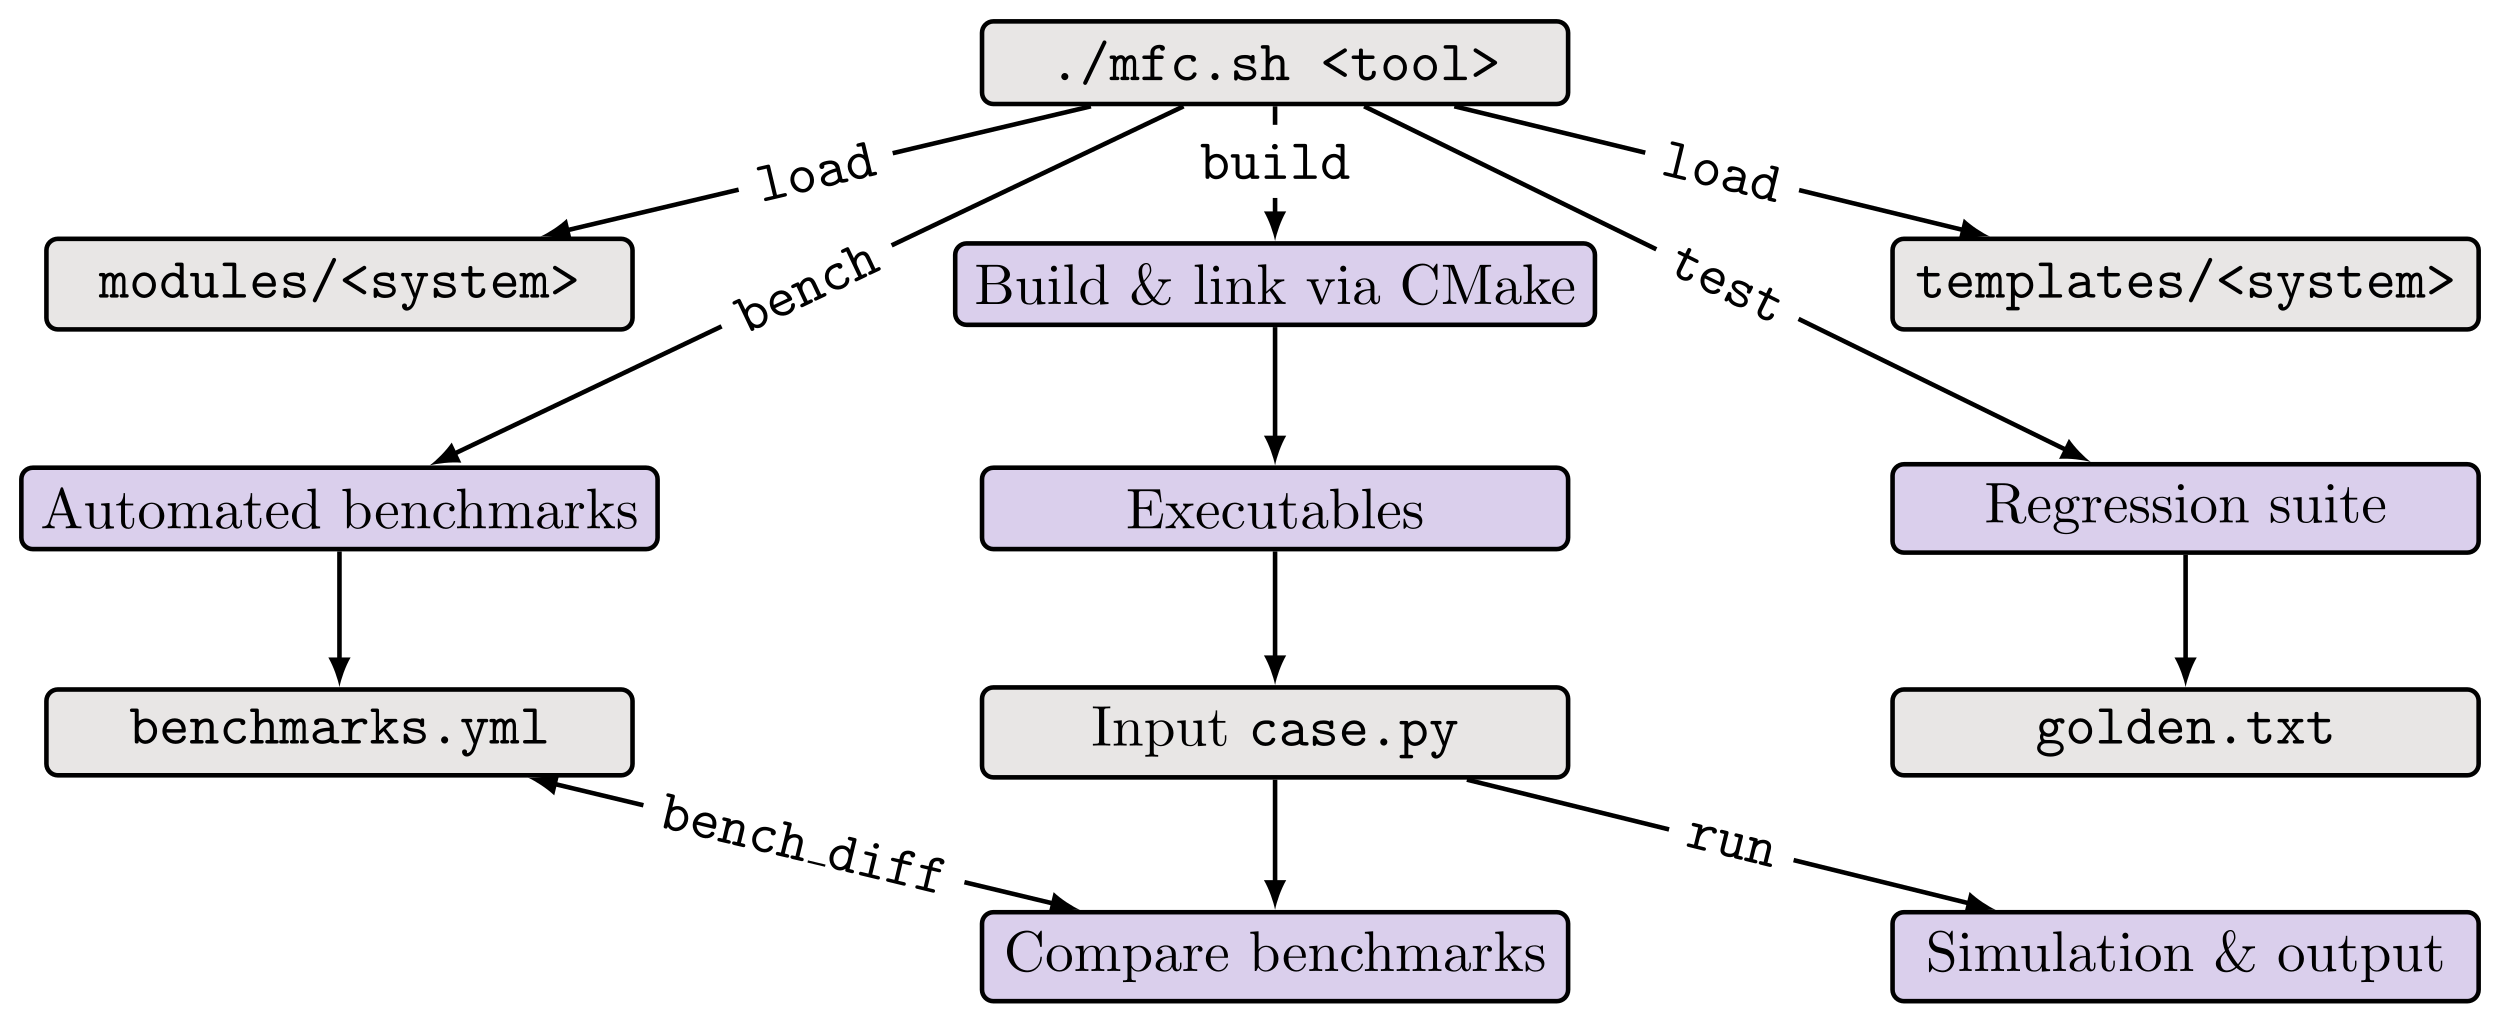 <?xml version="1.0" encoding="UTF-8"?>
<svg xmlns="http://www.w3.org/2000/svg" xmlns:xlink="http://www.w3.org/1999/xlink" width="435.293" height="178.044" viewBox="0 0 435.293 178.044">
<rect width="100%" height="100%" fill="white"/><defs>
<g>
<g id="glyph-0-0">
<path d="M 3.234 -0.625 C 3.234 -0.984 2.938 -1.25 2.625 -1.25 C 2.25 -1.25 2 -0.938 2 -0.625 C 2 -0.266 2.297 0 2.609 0 C 2.984 0 3.234 -0.312 3.234 -0.625 Z M 3.234 -0.625 "/>
</g>
<g id="glyph-0-1">
<path d="M 4.562 -6.328 C 4.641 -6.484 4.641 -6.484 4.641 -6.562 C 4.641 -6.75 4.5 -6.922 4.297 -6.922 C 4.078 -6.922 4 -6.766 3.953 -6.641 L 0.656 0.234 C 0.594 0.406 0.578 0.406 0.578 0.484 C 0.578 0.656 0.734 0.828 0.922 0.828 C 1.141 0.828 1.219 0.672 1.281 0.547 Z M 4.562 -6.328 "/>
</g>
<g id="glyph-0-2">
<path d="M 1.094 -4 C 1.062 -4.297 0.875 -4.297 0.688 -4.297 L 0.375 -4.297 C 0.219 -4.297 -0.047 -4.297 -0.047 -4 C -0.047 -3.688 0.172 -3.688 0.531 -3.688 L 0.531 -0.609 C 0.172 -0.609 -0.047 -0.609 -0.047 -0.297 C -0.047 0 0.234 0 0.375 0 L 1.25 0 C 1.391 0 1.656 0 1.656 -0.297 C 1.656 -0.609 1.453 -0.609 1.094 -0.609 L 1.094 -2.391 C 1.094 -3.281 1.5 -3.75 1.906 -3.75 C 2.141 -3.75 2.266 -3.578 2.266 -2.938 L 2.266 -0.609 C 2.078 -0.609 1.828 -0.609 1.828 -0.297 C 1.828 0 2.109 0 2.25 0 L 2.984 0 C 3.141 0 3.406 0 3.406 -0.297 C 3.406 -0.609 3.188 -0.609 2.828 -0.609 L 2.828 -2.391 C 2.828 -3.281 3.234 -3.75 3.656 -3.75 C 3.875 -3.75 4.016 -3.578 4.016 -2.938 L 4.016 -0.609 C 3.828 -0.609 3.578 -0.609 3.578 -0.297 C 3.578 0 3.844 0 3.984 0 L 4.734 0 C 4.891 0 5.141 0 5.141 -0.297 C 5.141 -0.609 4.938 -0.609 4.578 -0.609 L 4.578 -3.016 C 4.578 -3.219 4.578 -4.359 3.688 -4.359 C 3.391 -4.359 2.984 -4.234 2.703 -3.844 C 2.547 -4.172 2.266 -4.359 1.938 -4.359 C 1.625 -4.359 1.328 -4.219 1.094 -4 Z M 1.094 -4 "/>
</g>
<g id="glyph-0-3">
<path d="M 2.516 -3.688 L 3.734 -3.688 C 3.891 -3.688 4.141 -3.688 4.141 -3.984 C 4.141 -4.297 3.891 -4.297 3.734 -4.297 L 2.516 -4.297 L 2.516 -4.766 C 2.516 -5.547 3.188 -5.547 3.484 -5.547 C 3.484 -5.5 3.578 -5.109 3.922 -5.109 C 4.125 -5.109 4.359 -5.281 4.359 -5.547 C 4.359 -6.156 3.562 -6.156 3.406 -6.156 C 2.609 -6.156 1.828 -5.688 1.828 -4.828 L 1.828 -4.297 L 0.844 -4.297 C 0.672 -4.297 0.422 -4.297 0.422 -3.984 C 0.422 -3.688 0.672 -3.688 0.828 -3.688 L 1.828 -3.688 L 1.828 -0.609 L 0.828 -0.609 C 0.672 -0.609 0.422 -0.609 0.422 -0.312 C 0.422 0 0.672 0 0.828 0 L 3.531 0 C 3.672 0 3.938 0 3.938 -0.297 C 3.938 -0.609 3.672 -0.609 3.531 -0.609 L 2.516 -0.609 Z M 2.516 -3.688 "/>
</g>
<g id="glyph-0-4">
<path d="M 4.641 -1.094 C 4.641 -1.359 4.359 -1.359 4.297 -1.359 C 4.141 -1.359 4.031 -1.344 3.969 -1.141 C 3.906 -1.016 3.719 -0.547 2.984 -0.547 C 2.141 -0.547 1.422 -1.25 1.422 -2.156 C 1.422 -2.625 1.688 -3.781 3.047 -3.781 C 3.25 -3.781 3.641 -3.781 3.641 -3.688 C 3.656 -3.344 3.844 -3.203 4.078 -3.203 C 4.312 -3.203 4.531 -3.375 4.531 -3.656 C 4.531 -4.391 3.484 -4.391 3.047 -4.391 C 1.328 -4.391 0.734 -3.031 0.734 -2.156 C 0.734 -0.953 1.672 0.062 2.922 0.062 C 4.312 0.062 4.641 -0.922 4.641 -1.094 Z M 4.641 -1.094 "/>
</g>
<g id="glyph-0-5">
<path d="M 2.969 -2.547 C 2.734 -2.578 2.547 -2.609 2.297 -2.656 C 2 -2.703 1.328 -2.828 1.328 -3.203 C 1.328 -3.469 1.641 -3.781 2.594 -3.781 C 3.422 -3.781 3.562 -3.484 3.594 -3.219 C 3.594 -3.047 3.625 -2.875 3.922 -2.875 C 4.281 -2.875 4.281 -3.094 4.281 -3.297 L 4.281 -3.984 C 4.281 -4.141 4.281 -4.391 3.984 -4.391 C 3.734 -4.391 3.703 -4.25 3.672 -4.172 C 3.234 -4.391 2.797 -4.391 2.609 -4.391 C 0.953 -4.391 0.719 -3.562 0.719 -3.203 C 0.719 -2.297 1.766 -2.125 2.688 -1.984 C 3.172 -1.906 3.969 -1.781 3.969 -1.25 C 3.969 -0.875 3.594 -0.547 2.688 -0.547 C 2.219 -0.547 1.672 -0.656 1.422 -1.438 C 1.359 -1.609 1.328 -1.719 1.062 -1.719 C 0.719 -1.719 0.719 -1.516 0.719 -1.312 L 0.719 -0.344 C 0.719 -0.188 0.719 0.062 1.016 0.062 C 1.109 0.062 1.266 0.047 1.391 -0.312 C 1.875 0.047 2.406 0.062 2.688 0.062 C 4.25 0.062 4.578 -0.766 4.578 -1.25 C 4.578 -2.281 3.297 -2.5 2.969 -2.547 Z M 2.969 -2.547 "/>
</g>
<g id="glyph-0-6">
<path d="M 4.25 -2.922 C 4.25 -3.922 3.75 -4.359 2.953 -4.359 C 2.297 -4.359 1.844 -4.016 1.656 -3.828 L 1.656 -5.688 C 1.656 -5.984 1.594 -6.094 1.25 -6.094 L 0.531 -6.094 C 0.375 -6.094 0.125 -6.094 0.125 -5.781 C 0.125 -5.484 0.375 -5.484 0.516 -5.484 L 0.969 -5.484 L 0.969 -0.609 L 0.531 -0.609 C 0.375 -0.609 0.125 -0.609 0.125 -0.297 C 0.125 0 0.375 0 0.516 0 L 2.109 0 C 2.25 0 2.5 0 2.5 -0.297 C 2.5 -0.609 2.25 -0.609 2.094 -0.609 L 1.656 -0.609 L 1.656 -2.375 C 1.656 -3.375 2.391 -3.75 2.906 -3.75 C 3.422 -3.75 3.562 -3.469 3.562 -2.875 L 3.562 -0.609 L 3.188 -0.609 C 3.016 -0.609 2.766 -0.609 2.766 -0.297 C 2.766 0 3.047 0 3.188 0 L 4.703 0 C 4.844 0 5.109 0 5.109 -0.297 C 5.109 -0.609 4.859 -0.609 4.688 -0.609 L 4.25 -0.609 Z M 4.25 -2.922 "/>
</g>
<g id="glyph-0-7">
<path d="M 4.422 -4.859 C 4.531 -4.922 4.672 -5 4.672 -5.188 C 4.672 -5.422 4.469 -5.547 4.312 -5.547 C 4.234 -5.547 4.203 -5.531 4.062 -5.438 L 0.781 -3.375 C 0.688 -3.312 0.562 -3.234 0.562 -3.047 C 0.562 -2.922 0.641 -2.812 0.734 -2.734 L 4.062 -0.656 C 4.203 -0.562 4.234 -0.562 4.312 -0.562 C 4.469 -0.562 4.672 -0.672 4.672 -0.906 C 4.672 -1.094 4.531 -1.172 4.422 -1.25 L 1.562 -3.047 Z M 4.422 -4.859 "/>
</g>
<g id="glyph-0-8">
<path d="M 2.219 -3.688 L 3.844 -3.688 C 4 -3.688 4.25 -3.688 4.25 -3.984 C 4.25 -4.297 4 -4.297 3.844 -4.297 L 2.219 -4.297 L 2.219 -5.109 C 2.219 -5.297 2.219 -5.516 1.875 -5.516 C 1.531 -5.516 1.531 -5.312 1.531 -5.109 L 1.531 -4.297 L 0.656 -4.297 C 0.5 -4.297 0.25 -4.297 0.25 -3.984 C 0.25 -3.688 0.5 -3.688 0.641 -3.688 L 1.531 -3.688 L 1.531 -1.25 C 1.531 -0.297 2.203 0.062 2.938 0.062 C 3.672 0.062 4.469 -0.375 4.469 -1.25 C 4.469 -1.438 4.469 -1.641 4.125 -1.641 C 3.797 -1.641 3.781 -1.438 3.781 -1.266 C 3.781 -0.641 3.203 -0.547 2.984 -0.547 C 2.219 -0.547 2.219 -1.062 2.219 -1.312 Z M 2.219 -3.688 "/>
</g>
<g id="glyph-0-9">
<path d="M 4.656 -2.156 C 4.656 -3.406 3.734 -4.391 2.609 -4.391 C 1.5 -4.391 0.562 -3.406 0.562 -2.156 C 0.562 -0.891 1.516 0.062 2.609 0.062 C 3.703 0.062 4.656 -0.891 4.656 -2.156 Z M 2.609 -0.547 C 1.875 -0.547 1.25 -1.297 1.25 -2.219 C 1.25 -3.125 1.906 -3.781 2.609 -3.781 C 3.328 -3.781 3.969 -3.125 3.969 -2.219 C 3.969 -1.297 3.344 -0.547 2.609 -0.547 Z M 2.609 -0.547 "/>
</g>
<g id="glyph-0-10">
<path d="M 2.953 -5.688 C 2.953 -5.984 2.906 -6.094 2.562 -6.094 L 0.984 -6.094 C 0.828 -6.094 0.578 -6.094 0.578 -5.781 C 0.578 -5.484 0.844 -5.484 0.984 -5.484 L 2.266 -5.484 L 2.266 -0.609 L 0.984 -0.609 C 0.828 -0.609 0.578 -0.609 0.578 -0.297 C 0.578 0 0.844 0 0.984 0 L 4.25 0 C 4.406 0 4.656 0 4.656 -0.297 C 4.656 -0.609 4.422 -0.609 4.25 -0.609 L 2.953 -0.609 Z M 2.953 -5.688 "/>
</g>
<g id="glyph-0-11">
<path d="M 4.453 -2.719 C 4.531 -2.781 4.672 -2.859 4.672 -3.047 C 4.672 -3.188 4.578 -3.297 4.484 -3.359 L 1.172 -5.438 C 1.031 -5.531 1 -5.547 0.906 -5.547 C 0.75 -5.547 0.562 -5.422 0.562 -5.188 C 0.562 -5 0.688 -4.922 0.797 -4.859 L 3.656 -3.047 L 0.797 -1.25 C 0.688 -1.172 0.562 -1.094 0.562 -0.906 C 0.562 -0.672 0.75 -0.562 0.906 -0.562 C 1 -0.562 1.031 -0.562 1.172 -0.656 Z M 4.453 -2.719 "/>
</g>
<g id="glyph-0-12">
<path d="M 3.562 -0.5 C 3.562 -0.141 3.562 0 3.969 0 L 4.688 0 C 4.859 0 5.109 0 5.109 -0.312 C 5.109 -0.609 4.844 -0.609 4.703 -0.609 L 4.25 -0.609 L 4.25 -5.688 C 4.25 -5.984 4.203 -6.094 3.859 -6.094 L 3.125 -6.094 C 2.969 -6.094 2.719 -6.094 2.719 -5.781 C 2.719 -5.484 2.984 -5.484 3.125 -5.484 L 3.562 -5.484 L 3.562 -3.906 C 3.234 -4.203 2.828 -4.359 2.406 -4.359 C 1.312 -4.359 0.359 -3.406 0.359 -2.141 C 0.359 -0.906 1.25 0.062 2.312 0.062 C 2.875 0.062 3.297 -0.203 3.562 -0.5 Z M 3.562 -2.641 L 3.562 -1.938 C 3.562 -1.375 3.125 -0.547 2.359 -0.547 C 1.641 -0.547 1.047 -1.25 1.047 -2.141 C 1.047 -3.094 1.75 -3.75 2.438 -3.75 C 3.078 -3.75 3.562 -3.188 3.562 -2.641 Z M 3.562 -2.641 "/>
</g>
<g id="glyph-0-13">
<path d="M 3.562 -0.312 C 3.578 0 3.781 0 3.969 0 L 4.688 0 C 4.859 0 5.109 0 5.109 -0.312 C 5.109 -0.609 4.844 -0.609 4.703 -0.609 L 4.25 -0.609 L 4.25 -3.891 C 4.25 -4.203 4.203 -4.297 3.859 -4.297 L 3.125 -4.297 C 2.969 -4.297 2.719 -4.297 2.719 -3.984 C 2.719 -3.688 2.984 -3.688 3.125 -3.688 L 3.562 -3.688 L 3.562 -1.562 C 3.562 -0.672 2.766 -0.547 2.438 -0.547 C 1.656 -0.547 1.656 -0.875 1.656 -1.203 L 1.656 -3.891 C 1.656 -4.203 1.594 -4.297 1.25 -4.297 L 0.531 -4.297 C 0.375 -4.297 0.125 -4.297 0.125 -3.984 C 0.125 -3.688 0.375 -3.688 0.516 -3.688 L 0.969 -3.688 L 0.969 -1.141 C 0.969 -0.172 1.656 0.062 2.375 0.062 C 2.797 0.062 3.203 -0.047 3.562 -0.312 Z M 3.562 -0.312 "/>
</g>
<g id="glyph-0-14">
<path d="M 4.234 -1.906 C 4.438 -1.906 4.625 -1.906 4.625 -2.266 C 4.625 -3.406 3.984 -4.391 2.688 -4.391 C 1.5 -4.391 0.547 -3.391 0.547 -2.156 C 0.547 -0.953 1.562 0.062 2.844 0.062 C 4.156 0.062 4.625 -0.844 4.625 -1.094 C 4.625 -1.359 4.344 -1.359 4.281 -1.359 C 4.094 -1.359 4.016 -1.328 3.953 -1.141 C 3.734 -0.641 3.188 -0.547 2.906 -0.547 C 2.156 -0.547 1.422 -1.047 1.25 -1.906 Z M 1.266 -2.5 C 1.406 -3.234 2 -3.781 2.688 -3.781 C 3.203 -3.781 3.828 -3.531 3.922 -2.5 Z M 1.266 -2.5 "/>
</g>
<g id="glyph-0-15">
<path d="M 4.281 -3.688 L 4.578 -3.688 C 4.734 -3.688 4.984 -3.688 4.984 -3.984 C 4.984 -4.297 4.75 -4.297 4.578 -4.297 L 3.422 -4.297 C 3.266 -4.297 3.016 -4.297 3.016 -4 C 3.016 -3.688 3.266 -3.688 3.422 -3.688 L 3.703 -3.688 L 2.984 -1.562 C 2.844 -1.203 2.797 -1.016 2.719 -0.703 C 2.656 -0.891 2.578 -1.109 2.5 -1.297 L 1.578 -3.688 L 1.828 -3.688 C 1.969 -3.688 2.219 -3.688 2.219 -3.984 C 2.219 -4.297 1.984 -4.297 1.828 -4.297 L 0.656 -4.297 C 0.5 -4.297 0.266 -4.297 0.266 -3.984 C 0.266 -3.688 0.516 -3.688 0.656 -3.688 L 0.969 -3.688 L 2.375 -0.125 C 2.422 -0.031 2.422 -0.016 2.422 0 C 2.422 0.016 2.172 0.844 2.047 1.094 C 1.75 1.641 1.391 1.656 1.25 1.672 C 1.25 1.656 1.297 1.578 1.297 1.453 C 1.297 1.203 1.109 1.016 0.875 1.016 C 0.594 1.016 0.422 1.203 0.422 1.453 C 0.422 1.875 0.766 2.266 1.25 2.266 C 2.25 2.266 2.703 0.953 2.734 0.844 Z M 4.281 -3.688 "/>
</g>
<g id="glyph-0-16">
<path d="M 1.656 -2.625 C 1.656 -3.219 2.234 -3.75 2.859 -3.75 C 3.594 -3.75 4.172 -3.016 4.172 -2.156 C 4.172 -1.203 3.484 -0.547 2.781 -0.547 C 2 -0.547 1.656 -1.422 1.656 -1.906 Z M 1.656 -0.453 C 2.062 -0.031 2.5 0.062 2.812 0.062 C 3.891 0.062 4.859 -0.891 4.859 -2.156 C 4.859 -3.375 3.984 -4.359 2.922 -4.359 C 2.438 -4.359 2 -4.172 1.656 -3.875 C 1.656 -4.156 1.641 -4.297 1.25 -4.297 L 0.531 -4.297 C 0.375 -4.297 0.125 -4.297 0.125 -3.984 C 0.125 -3.688 0.375 -3.688 0.516 -3.688 L 0.969 -3.688 L 0.969 1.609 L 0.531 1.609 C 0.375 1.609 0.125 1.609 0.125 1.906 C 0.125 2.219 0.375 2.219 0.516 2.219 L 2.109 2.219 C 2.25 2.219 2.5 2.219 2.5 1.906 C 2.5 1.609 2.25 1.609 2.094 1.609 L 1.656 1.609 Z M 1.656 -0.453 "/>
</g>
<g id="glyph-0-17">
<path d="M 3.656 -0.312 C 3.875 -0.016 4.344 0 4.719 0 C 5 0 5.219 0 5.219 -0.312 C 5.219 -0.609 4.969 -0.609 4.828 -0.609 C 4.406 -0.609 4.312 -0.656 4.234 -0.688 L 4.234 -2.844 C 4.234 -3.547 3.688 -4.391 2.25 -4.391 C 1.828 -4.391 0.812 -4.391 0.812 -3.656 C 0.812 -3.359 1.016 -3.203 1.25 -3.203 C 1.406 -3.203 1.688 -3.297 1.688 -3.656 C 1.688 -3.734 1.703 -3.75 1.906 -3.766 C 2.047 -3.781 2.172 -3.781 2.266 -3.781 C 3.016 -3.781 3.531 -3.469 3.531 -2.766 C 1.781 -2.734 0.547 -2.234 0.547 -1.281 C 0.547 -0.594 1.172 0.062 2.188 0.062 C 2.562 0.062 3.188 -0.016 3.656 -0.312 Z M 3.531 -2.172 L 3.531 -1.328 C 3.531 -1.109 3.531 -0.891 3.156 -0.719 C 2.797 -0.547 2.344 -0.547 2.266 -0.547 C 1.641 -0.547 1.234 -0.891 1.234 -1.281 C 1.234 -1.766 2.094 -2.141 3.531 -2.172 Z M 3.531 -2.172 "/>
</g>
<g id="glyph-0-18">
<path d="M 1.656 -3.875 L 1.656 -5.688 C 1.656 -5.984 1.594 -6.094 1.25 -6.094 L 0.531 -6.094 C 0.375 -6.094 0.125 -6.094 0.125 -5.781 C 0.125 -5.484 0.375 -5.484 0.516 -5.484 L 0.969 -5.484 L 0.969 -0.406 C 0.969 -0.203 0.969 0 1.312 0 C 1.656 0 1.656 -0.203 1.656 -0.453 C 2.062 -0.031 2.5 0.062 2.812 0.062 C 3.891 0.062 4.859 -0.891 4.859 -2.156 C 4.859 -3.375 3.984 -4.359 2.922 -4.359 C 2.438 -4.359 2 -4.172 1.656 -3.875 Z M 1.656 -1.906 L 1.656 -2.625 C 1.656 -3.219 2.234 -3.75 2.859 -3.75 C 3.594 -3.75 4.172 -3.016 4.172 -2.156 C 4.172 -1.203 3.484 -0.547 2.781 -0.547 C 2 -0.547 1.656 -1.422 1.656 -1.906 Z M 1.656 -1.906 "/>
</g>
<g id="glyph-0-19">
<path d="M 1.656 -3.828 C 1.656 -4.141 1.656 -4.297 1.25 -4.297 L 0.531 -4.297 C 0.375 -4.297 0.125 -4.297 0.125 -3.984 C 0.125 -3.688 0.375 -3.688 0.516 -3.688 L 0.969 -3.688 L 0.969 -0.609 L 0.531 -0.609 C 0.375 -0.609 0.125 -0.609 0.125 -0.297 C 0.125 0 0.375 0 0.516 0 L 2.109 0 C 2.25 0 2.5 0 2.5 -0.297 C 2.5 -0.609 2.25 -0.609 2.094 -0.609 L 1.656 -0.609 L 1.656 -2.375 C 1.656 -3.375 2.391 -3.75 2.906 -3.75 C 3.422 -3.75 3.562 -3.469 3.562 -2.875 L 3.562 -0.609 L 3.188 -0.609 C 3.016 -0.609 2.766 -0.609 2.766 -0.297 C 2.766 0 3.047 0 3.188 0 L 4.703 0 C 4.844 0 5.109 0 5.109 -0.297 C 5.109 -0.609 4.859 -0.609 4.688 -0.609 L 4.25 -0.609 L 4.25 -2.922 C 4.25 -3.922 3.75 -4.359 2.953 -4.359 C 2.297 -4.359 1.844 -4.016 1.656 -3.828 Z M 1.656 -3.828 "/>
</g>
<g id="glyph-0-20">
<path d="M 2.219 -1.859 C 2.219 -2.797 2.797 -3.75 4 -3.75 C 4.016 -3.516 4.188 -3.312 4.438 -3.312 C 4.656 -3.312 4.859 -3.469 4.859 -3.734 C 4.859 -3.938 4.734 -4.359 3.906 -4.359 C 3.406 -4.359 2.766 -4.172 2.219 -3.547 L 2.219 -3.891 C 2.219 -4.203 2.156 -4.297 1.812 -4.297 L 0.719 -4.297 C 0.562 -4.297 0.312 -4.297 0.312 -4 C 0.312 -3.688 0.562 -3.688 0.719 -3.688 L 1.531 -3.688 L 1.531 -0.609 L 0.719 -0.609 C 0.562 -0.609 0.312 -0.609 0.312 -0.312 C 0.312 0 0.562 0 0.719 0 L 3.312 0 C 3.469 0 3.734 0 3.734 -0.297 C 3.734 -0.609 3.469 -0.609 3.312 -0.609 L 2.219 -0.609 Z M 2.219 -1.859 "/>
</g>
<g id="glyph-0-21">
<path d="M 2.859 -2.547 L 4.094 -3.688 L 4.438 -3.688 C 4.578 -3.688 4.844 -3.688 4.844 -3.984 C 4.844 -4.297 4.578 -4.297 4.438 -4.297 L 2.906 -4.297 C 2.734 -4.297 2.5 -4.297 2.5 -3.984 C 2.5 -3.688 2.75 -3.688 2.906 -3.688 L 3.266 -3.688 L 1.656 -2.172 L 1.656 -5.688 C 1.656 -5.984 1.594 -6.094 1.25 -6.094 L 0.609 -6.094 C 0.453 -6.094 0.203 -6.094 0.203 -5.797 C 0.203 -5.484 0.453 -5.484 0.609 -5.484 L 1.094 -5.484 L 1.094 -0.609 L 0.609 -0.609 C 0.453 -0.609 0.203 -0.609 0.203 -0.312 C 0.203 0 0.453 0 0.609 0 L 2.141 0 C 2.297 0 2.547 0 2.547 -0.297 C 2.547 -0.609 2.297 -0.609 2.141 -0.609 L 1.656 -0.609 L 1.656 -1.422 L 2.453 -2.156 L 3.641 -0.609 C 3.281 -0.609 3.078 -0.609 3.078 -0.297 C 3.078 0 3.328 0 3.484 0 L 4.656 0 C 4.812 0 5.062 0 5.062 -0.297 C 5.062 -0.609 4.812 -0.609 4.656 -0.609 L 4.344 -0.609 Z M 2.859 -2.547 "/>
</g>
<g id="glyph-0-22">
<path d="M 2.328 -1.75 C 1.781 -1.75 1.359 -2.219 1.359 -2.75 C 1.359 -3.312 1.797 -3.766 2.328 -3.766 C 2.859 -3.766 3.281 -3.297 3.281 -2.766 C 3.281 -2.188 2.844 -1.75 2.328 -1.75 Z M 1.422 -1.406 C 1.453 -1.391 1.828 -1.156 2.328 -1.156 C 3.234 -1.156 3.969 -1.875 3.969 -2.766 C 3.969 -3.062 3.875 -3.344 3.703 -3.625 C 3.922 -3.75 4.156 -3.781 4.281 -3.797 C 4.344 -3.531 4.578 -3.453 4.672 -3.453 C 4.844 -3.453 5.078 -3.578 5.078 -3.875 C 5.078 -4.094 4.891 -4.406 4.344 -4.406 C 4.234 -4.406 3.75 -4.391 3.297 -4.062 C 3.125 -4.172 2.781 -4.359 2.328 -4.359 C 1.391 -4.359 0.672 -3.609 0.672 -2.766 C 0.672 -2.328 0.844 -2 1 -1.812 C 0.891 -1.656 0.797 -1.438 0.797 -1.141 C 0.797 -0.781 0.938 -0.531 1.031 -0.422 C 0.297 0.031 0.297 0.703 0.297 0.812 C 0.297 1.672 1.328 2.281 2.609 2.281 C 3.891 2.281 4.938 1.672 4.938 0.812 C 4.938 0.453 4.75 -0.047 4.25 -0.312 C 4.109 -0.391 3.703 -0.609 2.797 -0.609 L 2.109 -0.609 C 2.031 -0.609 1.891 -0.609 1.812 -0.625 C 1.672 -0.625 1.609 -0.625 1.484 -0.766 C 1.375 -0.906 1.359 -1.109 1.359 -1.125 C 1.359 -1.172 1.391 -1.312 1.422 -1.406 Z M 2.609 1.688 C 1.609 1.688 0.875 1.25 0.875 0.812 C 0.875 0.641 0.953 0.312 1.281 0.125 C 1.531 -0.047 1.609 -0.047 2.344 -0.047 C 3.234 -0.047 4.359 -0.047 4.359 0.812 C 4.359 1.25 3.609 1.688 2.609 1.688 Z M 2.609 1.688 "/>
</g>
<g id="glyph-0-23">
<path d="M 2.859 -2.219 L 4 -3.688 L 4.391 -3.688 C 4.531 -3.688 4.812 -3.688 4.812 -3.984 C 4.812 -4.297 4.547 -4.297 4.391 -4.297 L 3.234 -4.297 C 3.078 -4.297 2.828 -4.297 2.828 -4 C 2.828 -3.688 3.047 -3.688 3.312 -3.688 L 2.578 -2.688 L 1.828 -3.688 C 2.078 -3.688 2.297 -3.688 2.297 -4 C 2.297 -4.297 2.047 -4.297 1.906 -4.297 L 0.734 -4.297 C 0.594 -4.297 0.328 -4.297 0.328 -3.984 C 0.328 -3.688 0.594 -3.688 0.734 -3.688 L 1.141 -3.688 L 2.312 -2.219 L 1.078 -0.609 L 0.672 -0.609 C 0.531 -0.609 0.266 -0.609 0.266 -0.297 C 0.266 0 0.531 0 0.672 0 L 1.844 0 C 2 0 2.25 0 2.25 -0.297 C 2.25 -0.609 2.031 -0.609 1.719 -0.609 L 2.578 -1.828 L 3.469 -0.609 C 3.188 -0.609 2.969 -0.609 2.969 -0.297 C 2.969 0 3.219 0 3.375 0 L 4.531 0 C 4.672 0 4.938 0 4.938 -0.297 C 4.938 -0.609 4.688 -0.609 4.531 -0.609 L 4.141 -0.609 Z M 2.859 -2.219 "/>
</g>
<g id="glyph-0-24">
<path d="M 3.078 -3.891 C 3.078 -4.203 3.016 -4.297 2.688 -4.297 L 1.266 -4.297 C 1.109 -4.297 0.859 -4.297 0.859 -4 C 0.859 -3.688 1.109 -3.688 1.266 -3.688 L 2.391 -3.688 L 2.391 -0.609 L 1.188 -0.609 C 1.031 -0.609 0.781 -0.609 0.781 -0.297 C 0.781 0 1.031 0 1.188 0 L 4.125 0 C 4.281 0 4.531 0 4.531 -0.297 C 4.531 -0.609 4.281 -0.609 4.125 -0.609 L 3.078 -0.609 Z M 3.078 -5.609 C 3.078 -5.875 2.859 -6.094 2.578 -6.094 C 2.297 -6.094 2.078 -5.875 2.078 -5.609 C 2.078 -5.328 2.297 -5.109 2.578 -5.109 C 2.859 -5.109 3.078 -5.328 3.078 -5.609 Z M 3.078 -5.609 "/>
</g>
<g id="glyph-1-0">
<path d="M 2.219 -3.656 L 2.219 -6.094 C 2.219 -6.438 2.234 -6.5 2.703 -6.5 L 3.938 -6.5 C 4.906 -6.5 5.25 -5.656 5.25 -5.125 C 5.25 -4.484 4.766 -3.656 3.656 -3.656 Z M 4.562 -3.562 C 5.531 -3.75 6.219 -4.391 6.219 -5.125 C 6.219 -5.984 5.297 -6.812 4 -6.812 L 0.359 -6.812 L 0.359 -6.5 L 0.594 -6.5 C 1.359 -6.5 1.391 -6.391 1.391 -6.031 L 1.391 -0.781 C 1.391 -0.422 1.359 -0.312 0.594 -0.312 L 0.359 -0.312 L 0.359 0 L 4.266 0 C 5.594 0 6.484 -0.891 6.484 -1.828 C 6.484 -2.688 5.672 -3.438 4.562 -3.562 Z M 3.953 -0.312 L 2.703 -0.312 C 2.234 -0.312 2.219 -0.375 2.219 -0.703 L 2.219 -3.422 L 4.094 -3.422 C 5.078 -3.422 5.5 -2.5 5.5 -1.828 C 5.5 -1.125 4.969 -0.312 3.953 -0.312 Z M 3.953 -0.312 "/>
</g>
<g id="glyph-1-1">
<path d="M 3.891 -0.781 L 3.891 0.109 L 5.328 0 L 5.328 -0.312 C 4.641 -0.312 4.562 -0.375 4.562 -0.875 L 4.562 -4.406 L 3.094 -4.297 L 3.094 -3.984 C 3.781 -3.984 3.875 -3.922 3.875 -3.422 L 3.875 -1.656 C 3.875 -0.781 3.391 -0.109 2.656 -0.109 C 1.828 -0.109 1.781 -0.578 1.781 -1.094 L 1.781 -4.406 L 0.312 -4.297 L 0.312 -3.984 C 1.094 -3.984 1.094 -3.953 1.094 -3.078 L 1.094 -1.578 C 1.094 -0.797 1.094 0.109 2.609 0.109 C 3.172 0.109 3.609 -0.172 3.891 -0.781 Z M 3.891 -0.781 "/>
</g>
<g id="glyph-1-2">
<path d="M 1.766 -4.406 L 0.375 -4.297 L 0.375 -3.984 C 1.016 -3.984 1.109 -3.922 1.109 -3.438 L 1.109 -0.75 C 1.109 -0.312 1 -0.312 0.328 -0.312 L 0.328 0 C 0.641 -0.016 1.188 -0.031 1.422 -0.031 C 1.781 -0.031 2.125 -0.016 2.469 0 L 2.469 -0.312 C 1.797 -0.312 1.766 -0.359 1.766 -0.75 Z M 1.797 -6.141 C 1.797 -6.453 1.562 -6.672 1.281 -6.672 C 0.969 -6.672 0.75 -6.406 0.75 -6.141 C 0.75 -5.875 0.969 -5.609 1.281 -5.609 C 1.562 -5.609 1.797 -5.828 1.797 -6.141 Z M 1.797 -6.141 "/>
</g>
<g id="glyph-1-3">
<path d="M 1.766 -6.922 L 0.328 -6.812 L 0.328 -6.5 C 1.031 -6.5 1.109 -6.438 1.109 -5.938 L 1.109 -0.75 C 1.109 -0.312 1 -0.312 0.328 -0.312 L 0.328 0 C 0.656 -0.016 1.188 -0.031 1.438 -0.031 C 1.688 -0.031 2.172 -0.016 2.547 0 L 2.547 -0.312 C 1.875 -0.312 1.766 -0.312 1.766 -0.75 Z M 1.766 -6.922 "/>
</g>
<g id="glyph-1-4">
<path d="M 3.781 -0.547 L 3.781 0.109 L 5.25 0 L 5.25 -0.312 C 4.562 -0.312 4.469 -0.375 4.469 -0.875 L 4.469 -6.922 L 3.047 -6.812 L 3.047 -6.5 C 3.734 -6.5 3.812 -6.438 3.812 -5.938 L 3.812 -3.781 C 3.531 -4.141 3.094 -4.406 2.562 -4.406 C 1.391 -4.406 0.344 -3.422 0.344 -2.141 C 0.344 -0.875 1.312 0.109 2.453 0.109 C 3.094 0.109 3.531 -0.234 3.781 -0.547 Z M 3.781 -3.219 L 3.781 -1.172 C 3.781 -1 3.781 -0.984 3.672 -0.812 C 3.375 -0.328 2.938 -0.109 2.5 -0.109 C 2.047 -0.109 1.688 -0.375 1.453 -0.75 C 1.203 -1.156 1.172 -1.719 1.172 -2.141 C 1.172 -2.5 1.188 -3.094 1.469 -3.547 C 1.688 -3.859 2.062 -4.188 2.609 -4.188 C 2.953 -4.188 3.375 -4.031 3.672 -3.594 C 3.781 -3.422 3.781 -3.406 3.781 -3.219 Z M 3.781 -3.219 "/>
</g>
<g id="glyph-1-5">
<path d="M 6.938 -1.203 C 6.906 -0.422 6.266 -0.094 5.828 -0.094 C 5.281 -0.094 4.766 -0.594 4.453 -0.984 C 4.906 -1.5 5.297 -2.188 5.766 -2.969 C 6.156 -3.625 6.359 -3.984 7.25 -3.984 L 7.25 -4.297 C 6.875 -4.281 6.344 -4.266 6.281 -4.266 C 6.172 -4.266 5.328 -4.281 5.062 -4.297 L 5.062 -3.984 C 5.516 -3.984 5.766 -3.797 5.766 -3.547 C 5.766 -3.453 5.719 -3.375 5.719 -3.344 C 5.156 -2.375 4.719 -1.703 4.281 -1.172 C 4.156 -1.328 3.078 -2.688 2.625 -3.844 C 3.172 -4.438 3.844 -5.188 3.844 -5.859 C 3.844 -6.312 3.688 -7.141 2.984 -7.141 C 2.359 -7.141 1.625 -6.594 1.625 -5.531 C 1.625 -5.109 1.688 -4.391 2.031 -3.516 L 1.125 -2.547 C 0.672 -2.078 0.422 -1.812 0.422 -1.281 C 0.422 -0.406 1.234 0.219 2.219 0.219 C 3.078 0.219 3.656 -0.203 4.031 -0.531 C 4.719 0.062 5.297 0.219 5.781 0.219 C 6.547 0.219 7.172 -0.344 7.188 -1.203 Z M 2.547 -4.078 C 2.281 -4.875 2.25 -5.453 2.25 -5.766 C 2.25 -6.594 2.656 -6.922 3 -6.922 C 3.594 -6.922 3.594 -5.875 3.594 -5.859 C 3.594 -5.203 2.797 -4.344 2.547 -4.078 Z M 2.125 -3.281 C 2.344 -2.812 2.5 -2.516 2.922 -1.891 C 3.109 -1.609 3.469 -1.094 3.844 -0.734 C 3.203 -0.156 2.578 -0.094 2.297 -0.094 C 1.469 -0.094 1.25 -1.062 1.25 -1.594 C 1.25 -2.406 1.578 -2.766 2.125 -3.281 Z M 2.125 -3.281 "/>
</g>
<g id="glyph-1-6">
<path d="M 1.094 -3.422 L 1.094 -0.75 C 1.094 -0.312 0.984 -0.312 0.312 -0.312 L 0.312 0 C 0.672 -0.016 1.172 -0.031 1.453 -0.031 C 1.703 -0.031 2.219 -0.016 2.562 0 L 2.562 -0.312 C 1.891 -0.312 1.781 -0.312 1.781 -0.75 L 1.781 -2.594 C 1.781 -3.625 2.5 -4.188 3.125 -4.188 C 3.766 -4.188 3.875 -3.656 3.875 -3.078 L 3.875 -0.75 C 3.875 -0.312 3.766 -0.312 3.094 -0.312 L 3.094 0 C 3.438 -0.016 3.953 -0.031 4.219 -0.031 C 4.469 -0.031 5 -0.016 5.328 0 L 5.328 -0.312 C 4.812 -0.312 4.562 -0.312 4.562 -0.609 L 4.562 -2.516 C 4.562 -3.375 4.562 -3.672 4.25 -4.031 C 4.109 -4.203 3.781 -4.406 3.203 -4.406 C 2.469 -4.406 2 -3.984 1.719 -3.359 L 1.719 -4.406 L 0.312 -4.297 L 0.312 -3.984 C 1.016 -3.984 1.094 -3.922 1.094 -3.422 Z M 1.094 -3.422 "/>
</g>
<g id="glyph-1-7">
<path d="M 1.062 -0.75 C 1.062 -0.312 0.953 -0.312 0.281 -0.312 L 0.281 0 C 0.609 -0.016 1.078 -0.031 1.359 -0.031 C 1.672 -0.031 2.062 -0.016 2.469 0 L 2.469 -0.312 C 1.797 -0.312 1.688 -0.312 1.688 -0.75 L 1.688 -1.781 L 2.328 -2.328 C 3.094 -1.281 3.516 -0.719 3.516 -0.531 C 3.516 -0.344 3.344 -0.312 3.156 -0.312 L 3.156 0 C 3.422 -0.016 4.016 -0.031 4.234 -0.031 C 4.516 -0.031 4.812 -0.016 5.094 0 L 5.094 -0.312 C 4.719 -0.312 4.5 -0.312 4.125 -0.844 L 2.859 -2.625 C 2.844 -2.641 2.797 -2.703 2.797 -2.734 C 2.797 -2.766 3.516 -3.375 3.609 -3.453 C 4.234 -3.953 4.656 -3.984 4.859 -3.984 L 4.859 -4.297 C 4.578 -4.266 4.453 -4.266 4.172 -4.266 C 3.812 -4.266 3.188 -4.281 3.047 -4.297 L 3.047 -3.984 C 3.234 -3.984 3.344 -3.875 3.344 -3.734 C 3.344 -3.531 3.203 -3.422 3.125 -3.344 L 1.719 -2.141 L 1.719 -6.922 L 0.281 -6.812 L 0.281 -6.5 C 0.984 -6.5 1.062 -6.438 1.062 -5.938 Z M 1.062 -0.75 "/>
</g>
<g id="glyph-1-8">
<path d="M 4.141 -3.312 C 4.234 -3.547 4.406 -3.984 5.062 -3.984 L 5.062 -4.297 C 4.828 -4.281 4.547 -4.266 4.312 -4.266 C 4.078 -4.266 3.625 -4.281 3.453 -4.297 L 3.453 -3.984 C 3.812 -3.984 3.922 -3.75 3.922 -3.562 C 3.922 -3.469 3.906 -3.422 3.875 -3.312 L 2.844 -0.781 L 1.734 -3.562 C 1.672 -3.688 1.672 -3.703 1.672 -3.734 C 1.672 -3.984 2.062 -3.984 2.25 -3.984 L 2.25 -4.297 C 1.938 -4.281 1.391 -4.266 1.156 -4.266 C 0.891 -4.266 0.484 -4.281 0.188 -4.297 L 0.188 -3.984 C 0.812 -3.984 0.859 -3.922 0.984 -3.625 L 2.422 -0.078 C 2.484 0.062 2.5 0.109 2.625 0.109 C 2.766 0.109 2.797 0.016 2.844 -0.078 Z M 4.141 -3.312 "/>
</g>
<g id="glyph-1-9">
<path d="M 3.312 -0.75 C 3.359 -0.359 3.625 0.062 4.094 0.062 C 4.312 0.062 4.922 -0.078 4.922 -0.891 L 4.922 -1.453 L 4.672 -1.453 L 4.672 -0.891 C 4.672 -0.312 4.422 -0.25 4.312 -0.25 C 3.984 -0.25 3.938 -0.703 3.938 -0.75 L 3.938 -2.734 C 3.938 -3.156 3.938 -3.547 3.578 -3.922 C 3.188 -4.312 2.688 -4.469 2.219 -4.469 C 1.391 -4.469 0.703 -4 0.703 -3.344 C 0.703 -3.047 0.906 -2.875 1.172 -2.875 C 1.453 -2.875 1.625 -3.078 1.625 -3.328 C 1.625 -3.453 1.578 -3.781 1.109 -3.781 C 1.391 -4.141 1.875 -4.25 2.188 -4.25 C 2.688 -4.25 3.25 -3.859 3.25 -2.969 L 3.25 -2.609 C 2.734 -2.578 2.047 -2.547 1.422 -2.25 C 0.672 -1.906 0.422 -1.391 0.422 -0.953 C 0.422 -0.141 1.391 0.109 2.016 0.109 C 2.672 0.109 3.125 -0.297 3.312 -0.75 Z M 3.25 -2.391 L 3.25 -1.391 C 3.25 -0.453 2.531 -0.109 2.078 -0.109 C 1.594 -0.109 1.188 -0.453 1.188 -0.953 C 1.188 -1.5 1.609 -2.328 3.25 -2.391 Z M 3.25 -2.391 "/>
</g>
<g id="glyph-1-10">
<path d="M 0.562 -3.406 C 0.562 -1.344 2.172 0.219 4.031 0.219 C 5.656 0.219 6.625 -1.172 6.625 -2.328 C 6.625 -2.422 6.625 -2.5 6.5 -2.5 C 6.391 -2.5 6.391 -2.438 6.375 -2.328 C 6.297 -0.906 5.234 -0.094 4.141 -0.094 C 3.531 -0.094 1.578 -0.422 1.578 -3.406 C 1.578 -6.375 3.531 -6.719 4.141 -6.719 C 5.219 -6.719 6.109 -5.812 6.312 -4.359 C 6.328 -4.219 6.328 -4.188 6.469 -4.188 C 6.625 -4.188 6.625 -4.219 6.625 -4.422 L 6.625 -6.781 C 6.625 -6.953 6.625 -7.031 6.516 -7.031 C 6.484 -7.031 6.438 -7.031 6.359 -6.906 L 5.859 -6.172 C 5.5 -6.531 4.984 -7.031 4.031 -7.031 C 2.156 -7.031 0.562 -5.438 0.562 -3.406 Z M 0.562 -3.406 "/>
</g>
<g id="glyph-1-11">
<path d="M 2.406 -6.594 C 2.312 -6.812 2.281 -6.812 2.047 -6.812 L 0.375 -6.812 L 0.375 -6.5 L 0.609 -6.5 C 1.375 -6.5 1.391 -6.391 1.391 -6.031 L 1.391 -1.047 C 1.391 -0.781 1.391 -0.312 0.375 -0.312 L 0.375 0 C 0.719 -0.016 1.203 -0.031 1.531 -0.031 C 1.859 -0.031 2.359 -0.016 2.703 0 L 2.703 -0.312 C 1.672 -0.312 1.672 -0.781 1.672 -1.047 L 1.672 -6.422 L 1.688 -6.422 L 4.094 -0.219 C 4.141 -0.094 4.188 0 4.281 0 C 4.391 0 4.422 -0.078 4.469 -0.188 L 6.922 -6.5 L 6.922 -0.781 C 6.922 -0.422 6.906 -0.312 6.141 -0.312 L 5.906 -0.312 L 5.906 0 C 6.266 -0.031 6.953 -0.031 7.344 -0.031 C 7.719 -0.031 8.391 -0.031 8.766 0 L 8.766 -0.312 L 8.516 -0.312 C 7.75 -0.312 7.734 -0.422 7.734 -0.781 L 7.734 -6.031 C 7.734 -6.391 7.75 -6.5 8.516 -6.5 L 8.766 -6.5 L 8.766 -6.812 L 7.078 -6.812 C 6.812 -6.812 6.812 -6.797 6.75 -6.625 L 4.562 -1 Z M 2.406 -6.594 "/>
</g>
<g id="glyph-1-12">
<path d="M 1.109 -2.516 C 1.172 -4 2.016 -4.25 2.359 -4.25 C 3.375 -4.25 3.484 -2.906 3.484 -2.516 Z M 1.109 -2.297 L 3.891 -2.297 C 4.109 -2.297 4.141 -2.297 4.141 -2.516 C 4.141 -3.5 3.594 -4.469 2.359 -4.469 C 1.203 -4.469 0.281 -3.438 0.281 -2.188 C 0.281 -0.859 1.328 0.109 2.469 0.109 C 3.688 0.109 4.141 -1 4.141 -1.188 C 4.141 -1.281 4.062 -1.312 4 -1.312 C 3.922 -1.312 3.891 -1.25 3.875 -1.172 C 3.531 -0.141 2.625 -0.141 2.531 -0.141 C 2.031 -0.141 1.641 -0.438 1.406 -0.812 C 1.109 -1.281 1.109 -1.938 1.109 -2.297 Z M 1.109 -2.297 "/>
</g>
<g id="glyph-1-13">
<path d="M 3.969 -6.938 C 3.922 -7.062 3.891 -7.141 3.734 -7.141 C 3.578 -7.141 3.547 -7.078 3.5 -6.938 L 1.438 -0.984 C 1.25 -0.469 0.859 -0.312 0.312 -0.312 L 0.312 0 C 0.547 -0.016 0.984 -0.031 1.328 -0.031 C 1.641 -0.031 2.156 -0.016 2.484 0 L 2.484 -0.312 C 1.984 -0.312 1.734 -0.562 1.734 -0.812 C 1.734 -0.844 1.75 -0.953 1.75 -0.969 L 2.219 -2.266 L 4.672 -2.266 L 5.203 -0.75 C 5.219 -0.703 5.234 -0.641 5.234 -0.609 C 5.234 -0.312 4.672 -0.312 4.406 -0.312 L 4.406 0 C 4.766 -0.031 5.469 -0.031 5.844 -0.031 C 6.266 -0.031 6.734 -0.016 7.141 0 L 7.141 -0.312 L 6.969 -0.312 C 6.375 -0.312 6.234 -0.375 6.125 -0.703 Z M 3.438 -5.828 L 4.562 -2.578 L 2.328 -2.578 Z M 3.438 -5.828 "/>
</g>
<g id="glyph-1-14">
<path d="M 1.719 -3.984 L 3.156 -3.984 L 3.156 -4.297 L 1.719 -4.297 L 1.719 -6.125 L 1.469 -6.125 C 1.469 -5.312 1.172 -4.25 0.188 -4.203 L 0.188 -3.984 L 1.031 -3.984 L 1.031 -1.234 C 1.031 -0.016 1.969 0.109 2.328 0.109 C 3.031 0.109 3.312 -0.594 3.312 -1.234 L 3.312 -1.797 L 3.062 -1.797 L 3.062 -1.25 C 3.062 -0.516 2.766 -0.141 2.391 -0.141 C 1.719 -0.141 1.719 -1.047 1.719 -1.219 Z M 1.719 -3.984 "/>
</g>
<g id="glyph-1-15">
<path d="M 4.688 -2.141 C 4.688 -3.406 3.703 -4.469 2.5 -4.469 C 1.25 -4.469 0.281 -3.375 0.281 -2.141 C 0.281 -0.844 1.312 0.109 2.484 0.109 C 3.688 0.109 4.688 -0.875 4.688 -2.141 Z M 2.5 -0.141 C 2.062 -0.141 1.625 -0.344 1.359 -0.812 C 1.109 -1.25 1.109 -1.859 1.109 -2.219 C 1.109 -2.609 1.109 -3.141 1.344 -3.578 C 1.609 -4.031 2.078 -4.25 2.484 -4.25 C 2.922 -4.25 3.344 -4.031 3.609 -3.594 C 3.875 -3.172 3.875 -2.594 3.875 -2.219 C 3.875 -1.859 3.875 -1.312 3.656 -0.875 C 3.422 -0.422 2.984 -0.141 2.5 -0.141 Z M 2.5 -0.141 "/>
</g>
<g id="glyph-1-16">
<path d="M 1.094 -3.422 L 1.094 -0.75 C 1.094 -0.312 0.984 -0.312 0.312 -0.312 L 0.312 0 C 0.672 -0.016 1.172 -0.031 1.453 -0.031 C 1.703 -0.031 2.219 -0.016 2.562 0 L 2.562 -0.312 C 1.891 -0.312 1.781 -0.312 1.781 -0.75 L 1.781 -2.594 C 1.781 -3.625 2.5 -4.188 3.125 -4.188 C 3.766 -4.188 3.875 -3.656 3.875 -3.078 L 3.875 -0.75 C 3.875 -0.312 3.766 -0.312 3.094 -0.312 L 3.094 0 C 3.438 -0.016 3.953 -0.031 4.219 -0.031 C 4.469 -0.031 5 -0.016 5.328 0 L 5.328 -0.312 C 4.672 -0.312 4.562 -0.312 4.562 -0.75 L 4.562 -2.594 C 4.562 -3.625 5.266 -4.188 5.906 -4.188 C 6.531 -4.188 6.641 -3.656 6.641 -3.078 L 6.641 -0.75 C 6.641 -0.312 6.531 -0.312 5.859 -0.312 L 5.859 0 C 6.203 -0.016 6.719 -0.031 6.984 -0.031 C 7.25 -0.031 7.766 -0.016 8.109 0 L 8.109 -0.312 C 7.594 -0.312 7.344 -0.312 7.328 -0.609 L 7.328 -2.516 C 7.328 -3.375 7.328 -3.672 7.016 -4.031 C 6.875 -4.203 6.547 -4.406 5.969 -4.406 C 5.141 -4.406 4.688 -3.812 4.531 -3.422 C 4.391 -4.297 3.656 -4.406 3.203 -4.406 C 2.469 -4.406 2 -3.984 1.719 -3.359 L 1.719 -4.406 L 0.312 -4.297 L 0.312 -3.984 C 1.016 -3.984 1.094 -3.922 1.094 -3.422 Z M 1.094 -3.422 "/>
</g>
<g id="glyph-1-17">
<path d="M 1.719 -3.766 L 1.719 -6.922 L 0.281 -6.812 L 0.281 -6.5 C 0.984 -6.5 1.062 -6.438 1.062 -5.938 L 1.062 0 L 1.312 0 C 1.312 -0.016 1.391 -0.156 1.672 -0.625 C 1.812 -0.391 2.234 0.109 2.969 0.109 C 4.156 0.109 5.188 -0.875 5.188 -2.156 C 5.188 -3.422 4.219 -4.406 3.078 -4.406 C 2.297 -4.406 1.875 -3.938 1.719 -3.766 Z M 1.75 -1.141 L 1.75 -3.188 C 1.75 -3.375 1.75 -3.391 1.859 -3.547 C 2.25 -4.109 2.797 -4.188 3.031 -4.188 C 3.484 -4.188 3.844 -3.922 4.078 -3.547 C 4.344 -3.141 4.359 -2.578 4.359 -2.156 C 4.359 -1.797 4.344 -1.203 4.062 -0.75 C 3.844 -0.438 3.469 -0.109 2.938 -0.109 C 2.484 -0.109 2.125 -0.344 1.891 -0.719 C 1.75 -0.922 1.75 -0.953 1.75 -1.141 Z M 1.75 -1.141 "/>
</g>
<g id="glyph-1-18">
<path d="M 1.172 -2.172 C 1.172 -3.797 1.984 -4.219 2.516 -4.219 C 2.609 -4.219 3.234 -4.203 3.578 -3.844 C 3.172 -3.812 3.109 -3.516 3.109 -3.391 C 3.109 -3.125 3.297 -2.938 3.562 -2.938 C 3.828 -2.938 4.031 -3.094 4.031 -3.406 C 4.031 -4.078 3.266 -4.469 2.5 -4.469 C 1.25 -4.469 0.344 -3.391 0.344 -2.156 C 0.344 -0.875 1.328 0.109 2.484 0.109 C 3.812 0.109 4.141 -1.094 4.141 -1.188 C 4.141 -1.281 4.031 -1.281 4 -1.281 C 3.922 -1.281 3.891 -1.25 3.875 -1.188 C 3.594 -0.266 2.938 -0.141 2.578 -0.141 C 2.047 -0.141 1.172 -0.562 1.172 -2.172 Z M 1.172 -2.172 "/>
</g>
<g id="glyph-1-19">
<path d="M 1.094 -0.75 C 1.094 -0.312 0.984 -0.312 0.312 -0.312 L 0.312 0 C 0.672 -0.016 1.172 -0.031 1.453 -0.031 C 1.703 -0.031 2.219 -0.016 2.562 0 L 2.562 -0.312 C 1.891 -0.312 1.781 -0.312 1.781 -0.75 L 1.781 -2.594 C 1.781 -3.625 2.5 -4.188 3.125 -4.188 C 3.766 -4.188 3.875 -3.656 3.875 -3.078 L 3.875 -0.75 C 3.875 -0.312 3.766 -0.312 3.094 -0.312 L 3.094 0 C 3.438 -0.016 3.953 -0.031 4.219 -0.031 C 4.469 -0.031 5 -0.016 5.328 0 L 5.328 -0.312 C 4.812 -0.312 4.562 -0.312 4.562 -0.609 L 4.562 -2.516 C 4.562 -3.375 4.562 -3.672 4.25 -4.031 C 4.109 -4.203 3.781 -4.406 3.203 -4.406 C 2.359 -4.406 1.922 -3.812 1.75 -3.422 L 1.75 -6.922 L 0.312 -6.812 L 0.312 -6.5 C 1.016 -6.5 1.094 -6.438 1.094 -5.938 Z M 1.094 -0.75 "/>
</g>
<g id="glyph-1-20">
<path d="M 1.672 -3.312 L 1.672 -4.406 L 0.281 -4.297 L 0.281 -3.984 C 0.984 -3.984 1.062 -3.922 1.062 -3.422 L 1.062 -0.75 C 1.062 -0.312 0.953 -0.312 0.281 -0.312 L 0.281 0 C 0.672 -0.016 1.141 -0.031 1.422 -0.031 C 1.812 -0.031 2.281 -0.031 2.688 0 L 2.688 -0.312 L 2.469 -0.312 C 1.734 -0.312 1.719 -0.422 1.719 -0.781 L 1.719 -2.312 C 1.719 -3.297 2.141 -4.188 2.891 -4.188 C 2.953 -4.188 2.984 -4.188 3 -4.172 C 2.969 -4.172 2.766 -4.047 2.766 -3.781 C 2.766 -3.516 2.984 -3.359 3.203 -3.359 C 3.375 -3.359 3.625 -3.484 3.625 -3.797 C 3.625 -4.109 3.312 -4.406 2.891 -4.406 C 2.156 -4.406 1.797 -3.734 1.672 -3.312 Z M 1.672 -3.312 "/>
</g>
<g id="glyph-1-21">
<path d="M 2.078 -1.938 C 2.297 -1.891 3.109 -1.734 3.109 -1.016 C 3.109 -0.516 2.766 -0.109 1.984 -0.109 C 1.141 -0.109 0.781 -0.672 0.594 -1.531 C 0.562 -1.656 0.562 -1.688 0.453 -1.688 C 0.328 -1.688 0.328 -1.625 0.328 -1.453 L 0.328 -0.125 C 0.328 0.047 0.328 0.109 0.438 0.109 C 0.484 0.109 0.5 0.094 0.688 -0.094 C 0.703 -0.109 0.703 -0.125 0.891 -0.312 C 1.328 0.094 1.781 0.109 1.984 0.109 C 3.125 0.109 3.594 -0.562 3.594 -1.281 C 3.594 -1.797 3.297 -2.109 3.172 -2.219 C 2.844 -2.547 2.453 -2.625 2.031 -2.703 C 1.469 -2.812 0.812 -2.938 0.812 -3.516 C 0.812 -3.875 1.062 -4.281 1.922 -4.281 C 3.016 -4.281 3.078 -3.375 3.094 -3.078 C 3.094 -2.984 3.188 -2.984 3.203 -2.984 C 3.344 -2.984 3.344 -3.031 3.344 -3.219 L 3.344 -4.234 C 3.344 -4.391 3.344 -4.469 3.234 -4.469 C 3.188 -4.469 3.156 -4.469 3.031 -4.344 C 3 -4.312 2.906 -4.219 2.859 -4.188 C 2.484 -4.469 2.078 -4.469 1.922 -4.469 C 0.703 -4.469 0.328 -3.797 0.328 -3.234 C 0.328 -2.891 0.484 -2.609 0.75 -2.391 C 1.078 -2.141 1.359 -2.078 2.078 -1.938 Z M 2.078 -1.938 "/>
</g>
<g id="glyph-1-22">
<path d="M 1.359 -0.781 C 1.359 -0.422 1.328 -0.312 0.562 -0.312 L 0.328 -0.312 L 0.328 0 L 6.078 0 L 6.5 -2.578 L 6.25 -2.578 C 6 -1.031 5.766 -0.312 4.062 -0.312 L 2.734 -0.312 C 2.266 -0.312 2.25 -0.375 2.25 -0.703 L 2.25 -3.375 L 3.141 -3.375 C 4.109 -3.375 4.219 -3.047 4.219 -2.203 L 4.469 -2.203 L 4.469 -4.844 L 4.219 -4.844 C 4.219 -3.984 4.109 -3.672 3.141 -3.672 L 2.25 -3.672 L 2.25 -6.078 C 2.25 -6.406 2.266 -6.469 2.734 -6.469 L 4.016 -6.469 C 5.547 -6.469 5.812 -5.922 5.969 -4.531 L 6.219 -4.531 L 5.938 -6.781 L 0.328 -6.781 L 0.328 -6.469 L 0.562 -6.469 C 1.328 -6.469 1.359 -6.359 1.359 -6 Z M 1.359 -0.781 "/>
</g>
<g id="glyph-1-23">
<path d="M 2.859 -2.344 C 3.156 -2.719 3.531 -3.203 3.781 -3.469 C 4.094 -3.828 4.5 -3.984 4.969 -3.984 L 4.969 -4.297 C 4.703 -4.281 4.406 -4.266 4.141 -4.266 C 3.844 -4.266 3.312 -4.281 3.188 -4.297 L 3.188 -3.984 C 3.406 -3.969 3.484 -3.844 3.484 -3.672 C 3.484 -3.516 3.375 -3.391 3.328 -3.328 L 2.719 -2.547 L 1.938 -3.562 C 1.844 -3.656 1.844 -3.672 1.844 -3.734 C 1.844 -3.891 2 -3.984 2.188 -3.984 L 2.188 -4.297 C 1.938 -4.281 1.281 -4.266 1.109 -4.266 C 0.906 -4.266 0.438 -4.281 0.172 -4.297 L 0.172 -3.984 C 0.875 -3.984 0.875 -3.984 1.344 -3.375 L 2.328 -2.094 L 1.391 -0.906 C 0.922 -0.328 0.328 -0.312 0.125 -0.312 L 0.125 0 C 0.375 -0.016 0.688 -0.031 0.953 -0.031 C 1.234 -0.031 1.656 -0.016 1.891 0 L 1.891 -0.312 C 1.672 -0.344 1.609 -0.469 1.609 -0.625 C 1.609 -0.844 1.891 -1.172 2.5 -1.891 L 3.266 -0.891 C 3.344 -0.781 3.469 -0.625 3.469 -0.562 C 3.469 -0.469 3.375 -0.312 3.109 -0.312 L 3.109 0 C 3.406 -0.016 3.969 -0.031 4.188 -0.031 C 4.453 -0.031 4.844 -0.016 5.141 0 L 5.141 -0.312 C 4.609 -0.312 4.422 -0.328 4.203 -0.625 Z M 2.859 -2.344 "/>
</g>
<g id="glyph-1-24">
<path d="M 2.234 -3.516 L 2.234 -6.094 C 2.234 -6.328 2.234 -6.453 2.453 -6.484 C 2.547 -6.5 2.844 -6.5 3.047 -6.5 C 3.938 -6.5 5.047 -6.453 5.047 -5.016 C 5.047 -4.328 4.812 -3.516 3.344 -3.516 Z M 4.344 -3.391 C 5.297 -3.625 6.078 -4.234 6.078 -5.016 C 6.078 -5.969 4.938 -6.812 3.484 -6.812 L 0.344 -6.812 L 0.344 -6.5 L 0.594 -6.5 C 1.359 -6.5 1.375 -6.391 1.375 -6.031 L 1.375 -0.781 C 1.375 -0.422 1.359 -0.312 0.594 -0.312 L 0.344 -0.312 L 0.344 0 C 0.703 -0.031 1.422 -0.031 1.797 -0.031 C 2.188 -0.031 2.906 -0.031 3.266 0 L 3.266 -0.312 L 3.016 -0.312 C 2.25 -0.312 2.234 -0.422 2.234 -0.781 L 2.234 -3.297 L 3.375 -3.297 C 3.531 -3.297 3.953 -3.297 4.312 -2.953 C 4.688 -2.609 4.688 -2.297 4.688 -1.625 C 4.688 -0.984 4.688 -0.578 5.094 -0.203 C 5.5 0.156 6.047 0.219 6.344 0.219 C 7.125 0.219 7.297 -0.594 7.297 -0.875 C 7.297 -0.938 7.297 -1.047 7.172 -1.047 C 7.062 -1.047 7.062 -0.953 7.047 -0.891 C 6.984 -0.172 6.641 0 6.391 0 C 5.906 0 5.828 -0.516 5.688 -1.438 L 5.547 -2.234 C 5.375 -2.875 4.891 -3.203 4.344 -3.391 Z M 4.344 -3.391 "/>
</g>
<g id="glyph-1-25">
<path d="M 2.219 -1.719 C 1.344 -1.719 1.344 -2.719 1.344 -2.938 C 1.344 -3.203 1.359 -3.531 1.5 -3.781 C 1.578 -3.891 1.812 -4.172 2.219 -4.172 C 3.078 -4.172 3.078 -3.188 3.078 -2.953 C 3.078 -2.688 3.078 -2.359 2.922 -2.109 C 2.844 -2 2.609 -1.719 2.219 -1.719 Z M 1.062 -1.328 C 1.062 -1.359 1.062 -1.594 1.219 -1.797 C 1.609 -1.516 2.031 -1.484 2.219 -1.484 C 3.141 -1.484 3.828 -2.172 3.828 -2.938 C 3.828 -3.312 3.672 -3.672 3.422 -3.906 C 3.781 -4.25 4.141 -4.297 4.312 -4.297 C 4.344 -4.297 4.391 -4.297 4.422 -4.281 C 4.312 -4.25 4.25 -4.141 4.25 -4.016 C 4.25 -3.844 4.391 -3.734 4.547 -3.734 C 4.641 -3.734 4.828 -3.797 4.828 -4.031 C 4.828 -4.203 4.719 -4.516 4.328 -4.516 C 4.125 -4.516 3.688 -4.453 3.266 -4.047 C 2.844 -4.375 2.438 -4.406 2.219 -4.406 C 1.281 -4.406 0.594 -3.719 0.594 -2.953 C 0.594 -2.516 0.812 -2.141 1.062 -1.922 C 0.938 -1.781 0.75 -1.453 0.75 -1.094 C 0.75 -0.781 0.891 -0.406 1.203 -0.203 C 0.594 -0.047 0.281 0.391 0.281 0.781 C 0.281 1.5 1.266 2.047 2.484 2.047 C 3.656 2.047 4.688 1.547 4.688 0.766 C 4.688 0.422 4.562 -0.094 4.047 -0.375 C 3.516 -0.641 2.938 -0.641 2.328 -0.641 C 2.078 -0.641 1.656 -0.641 1.578 -0.656 C 1.266 -0.703 1.062 -1 1.062 -1.328 Z M 2.5 1.828 C 1.484 1.828 0.797 1.312 0.797 0.781 C 0.797 0.328 1.172 -0.047 1.609 -0.062 L 2.203 -0.062 C 3.062 -0.062 4.172 -0.062 4.172 0.781 C 4.172 1.328 3.469 1.828 2.5 1.828 Z M 2.5 1.828 "/>
</g>
<g id="glyph-1-26">
<path d="M 2.25 -6.031 C 2.25 -6.391 2.266 -6.5 3.062 -6.5 L 3.312 -6.5 L 3.312 -6.812 C 2.969 -6.781 2.188 -6.781 1.797 -6.781 C 1.422 -6.781 0.625 -6.781 0.281 -6.812 L 0.281 -6.5 L 0.531 -6.5 C 1.328 -6.5 1.359 -6.391 1.359 -6.031 L 1.359 -0.781 C 1.359 -0.422 1.328 -0.312 0.531 -0.312 L 0.281 -0.312 L 0.281 0 C 0.625 -0.031 1.422 -0.031 1.797 -0.031 C 2.188 -0.031 2.969 -0.031 3.312 0 L 3.312 -0.312 L 3.062 -0.312 C 2.266 -0.312 2.25 -0.422 2.25 -0.781 Z M 2.25 -6.031 "/>
</g>
<g id="glyph-1-27">
<path d="M 1.719 -3.75 L 1.719 -4.406 L 0.281 -4.297 L 0.281 -3.984 C 0.984 -3.984 1.062 -3.922 1.062 -3.484 L 1.062 1.172 C 1.062 1.625 0.953 1.625 0.281 1.625 L 0.281 1.938 C 0.625 1.922 1.141 1.906 1.391 1.906 C 1.672 1.906 2.172 1.922 2.516 1.938 L 2.516 1.625 C 1.859 1.625 1.75 1.625 1.75 1.172 L 1.75 -0.594 C 1.797 -0.422 2.219 0.109 2.969 0.109 C 4.156 0.109 5.188 -0.875 5.188 -2.156 C 5.188 -3.422 4.234 -4.406 3.109 -4.406 C 2.328 -4.406 1.906 -3.969 1.719 -3.75 Z M 1.75 -1.141 L 1.75 -3.359 C 2.031 -3.875 2.516 -4.156 3.031 -4.156 C 3.766 -4.156 4.359 -3.281 4.359 -2.156 C 4.359 -0.953 3.672 -0.109 2.938 -0.109 C 2.531 -0.109 2.156 -0.312 1.891 -0.719 C 1.75 -0.922 1.75 -0.938 1.75 -1.141 Z M 1.75 -1.141 "/>
</g>
<g id="glyph-1-28">
<path d="M 3.484 -3.875 L 2.203 -4.172 C 1.578 -4.328 1.203 -4.859 1.203 -5.438 C 1.203 -6.141 1.734 -6.75 2.516 -6.75 C 4.172 -6.75 4.391 -5.109 4.453 -4.672 C 4.469 -4.609 4.469 -4.547 4.578 -4.547 C 4.703 -4.547 4.703 -4.594 4.703 -4.781 L 4.703 -6.781 C 4.703 -6.953 4.703 -7.031 4.594 -7.031 C 4.531 -7.031 4.516 -7.016 4.453 -6.891 L 4.094 -6.328 C 3.797 -6.625 3.391 -7.031 2.5 -7.031 C 1.391 -7.031 0.562 -6.156 0.562 -5.094 C 0.562 -4.266 1.094 -3.531 1.859 -3.266 C 1.969 -3.234 2.484 -3.109 3.188 -2.938 C 3.453 -2.875 3.75 -2.797 4.031 -2.438 C 4.234 -2.172 4.344 -1.844 4.344 -1.516 C 4.344 -0.812 3.844 -0.094 3 -0.094 C 2.719 -0.094 1.953 -0.141 1.422 -0.625 C 0.844 -1.172 0.812 -1.797 0.812 -2.156 C 0.797 -2.266 0.719 -2.266 0.688 -2.266 C 0.562 -2.266 0.562 -2.188 0.562 -2.016 L 0.562 -0.016 C 0.562 0.156 0.562 0.219 0.672 0.219 C 0.734 0.219 0.75 0.203 0.812 0.094 C 0.812 0.078 0.844 0.047 1.172 -0.484 C 1.484 -0.141 2.125 0.219 3.016 0.219 C 4.172 0.219 4.969 -0.75 4.969 -1.859 C 4.969 -2.844 4.312 -3.672 3.484 -3.875 Z M 3.484 -3.875 "/>
</g>
<g id="glyph-2-0">
<path d="M 1.562 -6.219 C 1.5 -6.516 1.422 -6.609 1.094 -6.531 L -0.453 -6.172 C -0.594 -6.125 -0.844 -6.078 -0.766 -5.766 C -0.703 -5.484 -0.438 -5.531 -0.312 -5.578 L 0.938 -5.859 L 2.062 -1.109 L 0.812 -0.828 C 0.672 -0.781 0.422 -0.734 0.5 -0.422 C 0.562 -0.141 0.828 -0.188 0.953 -0.234 L 4.141 -0.984 C 4.281 -1.016 4.531 -1.078 4.469 -1.359 C 4.391 -1.672 4.156 -1.609 4 -1.578 L 2.734 -1.281 Z M 1.562 -6.219 "/>
</g>
<g id="glyph-2-1">
<path d="M 4.031 -3.172 C 3.75 -4.391 2.625 -5.125 1.531 -4.859 C 0.438 -4.609 -0.234 -3.438 0.047 -2.219 C 0.344 -0.984 1.484 -0.281 2.562 -0.531 C 3.625 -0.797 4.328 -1.938 4.031 -3.172 Z M 2.422 -1.125 C 1.703 -0.969 0.922 -1.547 0.703 -2.438 C 0.5 -3.328 0.984 -4.109 1.672 -4.266 C 2.359 -4.438 3.141 -3.953 3.344 -3.062 C 3.562 -2.172 3.125 -1.297 2.422 -1.125 Z M 2.422 -1.125 "/>
</g>
<g id="glyph-2-2">
<path d="M 3.484 -1.141 C 3.766 -0.906 4.234 -1 4.594 -1.094 C 4.859 -1.156 5.078 -1.203 5 -1.5 C 4.938 -1.797 4.688 -1.734 4.562 -1.703 C 4.141 -1.609 4.047 -1.641 3.969 -1.641 L 3.469 -3.734 C 3.312 -4.422 2.578 -5.109 1.172 -4.781 C 0.766 -4.688 -0.219 -4.453 -0.047 -3.75 C 0.016 -3.453 0.25 -3.344 0.484 -3.391 C 0.641 -3.438 0.875 -3.594 0.797 -3.953 C 0.781 -4.031 0.797 -4.047 1 -4.109 C 1.109 -4.141 1.234 -4.172 1.328 -4.188 C 2.062 -4.359 2.641 -4.188 2.797 -3.5 C 1.109 -3.062 0.016 -2.297 0.234 -1.375 C 0.391 -0.703 1.156 -0.203 2.141 -0.438 C 2.516 -0.531 3.109 -0.75 3.484 -1.141 Z M 2.938 -2.922 L 3.125 -2.109 C 3.188 -1.891 3.234 -1.672 2.906 -1.438 C 2.594 -1.172 2.156 -1.078 2.078 -1.047 C 1.469 -0.906 1 -1.141 0.906 -1.531 C 0.797 -2 1.531 -2.562 2.938 -2.922 Z M 2.938 -2.922 "/>
</g>
<g id="glyph-2-3">
<path d="M 3.359 -1.297 C 3.438 -0.953 3.469 -0.812 3.859 -0.906 L 4.562 -1.078 C 4.734 -1.125 4.969 -1.172 4.891 -1.469 C 4.828 -1.766 4.578 -1.703 4.438 -1.672 L 4 -1.578 L 2.828 -6.516 C 2.766 -6.812 2.688 -6.906 2.344 -6.828 L 1.641 -6.656 C 1.484 -6.625 1.234 -6.562 1.312 -6.25 C 1.375 -5.969 1.641 -6.031 1.781 -6.062 L 2.203 -6.156 L 2.562 -4.609 C 2.172 -4.844 1.75 -4.906 1.344 -4.797 C 0.281 -4.547 -0.438 -3.391 -0.156 -2.156 C 0.141 -0.953 1.234 -0.219 2.266 -0.469 C 2.812 -0.594 3.156 -0.969 3.359 -1.297 Z M 2.859 -3.375 L 3.016 -2.703 C 3.156 -2.156 2.922 -1.25 2.172 -1.078 C 1.469 -0.906 0.734 -1.453 0.516 -2.312 C 0.297 -3.25 0.844 -4.062 1.516 -4.219 C 2.141 -4.359 2.734 -3.922 2.859 -3.375 Z M 2.859 -3.375 "/>
</g>
<g id="glyph-3-0">
<path d="M 4.219 -4.828 C 4.281 -5.109 4.266 -5.234 3.922 -5.312 L 2.391 -5.688 C 2.234 -5.719 2 -5.781 1.922 -5.484 C 1.859 -5.188 2.109 -5.125 2.25 -5.094 L 3.5 -4.797 L 2.344 -0.062 L 1.094 -0.359 C 0.938 -0.391 0.703 -0.453 0.625 -0.141 C 0.562 0.141 0.812 0.203 0.953 0.234 L 4.125 1 C 4.281 1.047 4.531 1.094 4.594 0.812 C 4.672 0.5 4.438 0.453 4.266 0.406 L 3.016 0.109 Z M 4.219 -4.828 "/>
</g>
<g id="glyph-3-1">
<path d="M 5.047 -1 C 5.328 -2.219 4.656 -3.391 3.562 -3.656 C 2.484 -3.906 1.344 -3.172 1.062 -1.953 C 0.75 -0.719 1.453 0.422 2.516 0.672 C 3.578 0.938 4.734 0.234 5.047 -1 Z M 2.656 0.078 C 1.953 -0.094 1.531 -0.969 1.75 -1.859 C 1.953 -2.734 2.75 -3.219 3.422 -3.062 C 4.125 -2.891 4.594 -2.094 4.391 -1.219 C 4.172 -0.328 3.375 0.266 2.656 0.078 Z M 2.656 0.078 "/>
</g>
<g id="glyph-3-2">
<path d="M 3.625 0.562 C 3.766 0.906 4.219 1.031 4.578 1.109 C 4.859 1.188 5.078 1.234 5.156 0.938 C 5.219 0.641 4.969 0.578 4.828 0.547 C 4.422 0.453 4.344 0.375 4.266 0.328 L 4.781 -1.766 C 4.953 -2.453 4.609 -3.391 3.219 -3.734 C 2.812 -3.828 1.828 -4.078 1.656 -3.359 C 1.594 -3.078 1.734 -2.875 1.969 -2.812 C 2.109 -2.781 2.422 -2.797 2.5 -3.141 C 2.516 -3.219 2.547 -3.234 2.75 -3.203 C 2.875 -3.188 3 -3.156 3.094 -3.141 C 3.828 -2.953 4.25 -2.547 4.094 -1.859 C 2.375 -2.234 1.062 -2.047 0.828 -1.125 C 0.672 -0.453 1.125 0.344 2.109 0.578 C 2.469 0.672 3.094 0.734 3.625 0.562 Z M 3.953 -1.281 L 3.75 -0.469 C 3.703 -0.25 3.641 -0.031 3.234 0.047 C 2.844 0.125 2.406 0.016 2.328 0 C 1.719 -0.141 1.406 -0.562 1.5 -0.953 C 1.625 -1.422 2.531 -1.578 3.953 -1.281 Z M 3.953 -1.281 "/>
</g>
<g id="glyph-3-3">
<path d="M 3.594 0.359 C 3.5 0.703 3.469 0.844 3.859 0.938 L 4.562 1.109 C 4.719 1.141 4.969 1.203 5.047 0.906 C 5.109 0.609 4.844 0.547 4.703 0.516 L 4.266 0.406 L 5.469 -4.531 C 5.531 -4.812 5.516 -4.922 5.188 -5.016 L 4.469 -5.188 C 4.328 -5.219 4.078 -5.281 4 -4.984 C 3.938 -4.688 4.203 -4.625 4.328 -4.594 L 4.766 -4.484 L 4.391 -2.953 C 4.141 -3.312 3.781 -3.562 3.375 -3.672 C 2.312 -3.922 1.141 -3.234 0.844 -2 C 0.562 -0.797 1.203 0.359 2.234 0.609 C 2.781 0.734 3.25 0.578 3.594 0.359 Z M 4.094 -1.719 L 3.922 -1.031 C 3.797 -0.5 3.156 0.203 2.422 0.031 C 1.719 -0.141 1.312 -0.969 1.516 -1.828 C 1.75 -2.75 2.594 -3.234 3.266 -3.062 C 3.875 -2.906 4.219 -2.25 4.094 -1.719 Z M 4.094 -1.719 "/>
</g>
<g id="glyph-4-0">
<path d="M 3.625 -2.344 L 5.078 -1.625 C 5.219 -1.547 5.438 -1.438 5.562 -1.703 C 5.703 -1.984 5.484 -2.094 5.344 -2.172 L 3.891 -2.891 L 4.25 -3.625 C 4.328 -3.781 4.422 -3.984 4.109 -4.125 C 3.797 -4.281 3.703 -4.094 3.625 -3.922 L 3.266 -3.188 L 2.484 -3.578 C 2.344 -3.641 2.109 -3.75 1.969 -3.469 C 1.844 -3.203 2.078 -3.094 2.203 -3.031 L 3 -2.641 L 1.922 -0.453 C 1.5 0.406 1.953 1.031 2.609 1.359 C 3.266 1.672 4.188 1.625 4.562 0.844 C 4.641 0.672 4.734 0.5 4.422 0.344 C 4.125 0.203 4.016 0.359 3.953 0.516 C 3.672 1.078 3.109 0.922 2.922 0.828 C 2.234 0.484 2.469 0.016 2.578 -0.203 Z M 3.625 -2.344 "/>
</g>
<g id="glyph-4-1">
<path d="M 4.641 0.141 C 4.828 0.234 5 0.312 5.156 0 C 5.656 -1.031 5.516 -2.188 4.344 -2.75 C 3.281 -3.281 1.969 -2.812 1.438 -1.703 C 0.906 -0.625 1.375 0.75 2.516 1.312 C 3.703 1.891 4.531 1.266 4.641 1.047 C 4.75 0.812 4.5 0.688 4.438 0.656 C 4.266 0.578 4.188 0.578 4.047 0.703 C 3.641 1.062 3.094 0.922 2.844 0.797 C 2.172 0.469 1.734 -0.312 1.969 -1.172 Z M 2.234 -1.688 C 2.688 -2.281 3.453 -2.516 4.062 -2.203 C 4.531 -1.984 4.984 -1.484 4.609 -0.531 Z M 2.234 -1.688 "/>
</g>
<g id="glyph-4-2">
<path d="M 3.797 -0.969 C 3.594 -1.109 3.422 -1.219 3.234 -1.375 C 2.984 -1.547 2.438 -1.969 2.594 -2.297 C 2.719 -2.531 3.125 -2.672 3.984 -2.25 C 4.734 -1.891 4.734 -1.562 4.656 -1.312 C 4.578 -1.156 4.516 -0.984 4.781 -0.859 C 5.109 -0.703 5.203 -0.906 5.297 -1.094 L 5.594 -1.703 C 5.672 -1.844 5.781 -2.062 5.516 -2.188 C 5.297 -2.297 5.203 -2.188 5.125 -2.141 C 4.844 -2.516 4.453 -2.703 4.281 -2.797 C 2.797 -3.516 2.203 -2.891 2.047 -2.562 C 1.656 -1.75 2.516 -1.125 3.281 -0.594 C 3.688 -0.328 4.344 0.156 4.109 0.625 C 3.953 0.969 3.469 1.094 2.641 0.703 C 2.234 0.484 1.781 0.141 1.906 -0.672 C 1.922 -0.859 1.938 -0.969 1.703 -1.078 C 1.391 -1.234 1.312 -1.047 1.219 -0.859 L 0.797 0 C 0.719 0.141 0.609 0.375 0.875 0.516 C 0.969 0.547 1.125 0.609 1.391 0.328 C 1.672 0.875 2.125 1.125 2.375 1.25 C 3.781 1.938 4.453 1.328 4.656 0.891 C 5.109 -0.031 4.062 -0.797 3.797 -0.969 Z M 3.797 -0.969 "/>
</g>
<g id="glyph-5-0">
<path d="M -0.172 -4.219 L -0.953 -5.859 C -1.078 -6.125 -1.188 -6.188 -1.5 -6.031 L -2.141 -5.734 C -2.281 -5.656 -2.516 -5.547 -2.375 -5.266 C -2.25 -5 -2.016 -5.109 -1.891 -5.172 L -1.484 -5.375 L 0.703 -0.781 C 0.781 -0.609 0.875 -0.422 1.188 -0.562 C 1.5 -0.719 1.406 -0.906 1.312 -1.125 C 1.844 -0.922 2.281 -1.016 2.562 -1.141 C 3.547 -1.609 4 -2.891 3.469 -4.047 C 2.938 -5.141 1.719 -5.656 0.766 -5.188 C 0.328 -4.984 0.016 -4.625 -0.172 -4.219 Z M 0.688 -2.438 L 0.375 -3.094 C 0.109 -3.625 0.406 -4.359 0.969 -4.625 C 1.641 -4.938 2.469 -4.516 2.844 -3.75 C 3.25 -2.891 2.906 -2 2.281 -1.703 C 1.578 -1.359 0.891 -2 0.688 -2.438 Z M 0.688 -2.438 "/>
</g>
<g id="glyph-5-1">
<path d="M 3.016 -3.547 C 3.188 -3.625 3.359 -3.703 3.203 -4.031 C 2.703 -5.062 1.703 -5.688 0.531 -5.125 C -0.531 -4.609 -0.953 -3.297 -0.422 -2.188 C 0.094 -1.094 1.438 -0.609 2.594 -1.156 C 3.781 -1.719 3.812 -2.75 3.703 -2.969 C 3.594 -3.219 3.344 -3.109 3.281 -3.078 C 3.125 -3 3.047 -2.938 3.078 -2.734 C 3.094 -2.188 2.641 -1.875 2.391 -1.75 C 1.719 -1.422 0.828 -1.547 0.312 -2.25 Z M 0.062 -2.797 C -0.125 -3.531 0.188 -4.266 0.797 -4.562 C 1.266 -4.781 1.938 -4.828 2.469 -3.938 Z M 0.062 -2.797 "/>
</g>
<g id="glyph-5-2">
<path d="M -0.141 -4.172 C -0.281 -4.453 -0.344 -4.594 -0.719 -4.406 L -1.359 -4.109 C -1.5 -4.031 -1.734 -3.922 -1.609 -3.641 C -1.469 -3.375 -1.234 -3.484 -1.109 -3.547 L -0.703 -3.75 L 0.609 -0.969 L 0.219 -0.781 C 0.078 -0.703 -0.156 -0.594 -0.016 -0.312 C 0.109 -0.047 0.344 -0.156 0.469 -0.219 L 1.906 -0.906 C 2.031 -0.969 2.25 -1.078 2.125 -1.344 C 1.984 -1.625 1.766 -1.516 1.625 -1.453 L 1.234 -1.266 L 0.484 -2.859 C 0.047 -3.766 0.547 -4.422 1.016 -4.641 C 1.484 -4.859 1.734 -4.656 1.984 -4.125 L 2.953 -2.078 L 2.609 -1.922 C 2.453 -1.844 2.234 -1.734 2.375 -1.453 C 2.5 -1.188 2.75 -1.312 2.875 -1.375 L 4.25 -2.016 C 4.375 -2.078 4.609 -2.203 4.484 -2.469 C 4.344 -2.75 4.125 -2.641 3.969 -2.562 L 3.578 -2.375 L 2.594 -4.469 C 2.156 -5.375 1.516 -5.547 0.797 -5.203 C 0.203 -4.922 -0.062 -4.422 -0.141 -4.172 Z M -0.141 -4.172 "/>
</g>
<g id="glyph-5-3">
<path d="M 3.719 -2.984 C 3.609 -3.234 3.359 -3.109 3.297 -3.078 C 3.156 -3.016 3.062 -2.953 3.094 -2.734 C 3.094 -2.609 3.125 -2.094 2.453 -1.781 C 1.703 -1.422 0.75 -1.734 0.359 -2.562 C 0.156 -2.984 -0.109 -4.125 1.125 -4.719 C 1.312 -4.797 1.656 -4.969 1.703 -4.891 C 1.859 -4.594 2.094 -4.547 2.312 -4.641 C 2.516 -4.75 2.641 -5 2.516 -5.25 C 2.203 -5.922 1.25 -5.469 0.859 -5.281 C -0.688 -4.547 -0.641 -3.047 -0.266 -2.266 C 0.25 -1.172 1.547 -0.656 2.672 -1.188 C 3.922 -1.797 3.797 -2.828 3.719 -2.984 Z M 3.719 -2.984 "/>
</g>
<g id="glyph-5-4">
<path d="M 2.594 -4.469 C 2.156 -5.375 1.516 -5.547 0.797 -5.203 C 0.203 -4.922 -0.062 -4.422 -0.141 -4.172 L -0.953 -5.859 C -1.078 -6.125 -1.188 -6.188 -1.5 -6.031 L -2.141 -5.734 C -2.281 -5.656 -2.516 -5.547 -2.375 -5.266 C -2.25 -5 -2.016 -5.109 -1.891 -5.172 L -1.484 -5.375 L 0.609 -0.969 L 0.219 -0.781 C 0.078 -0.703 -0.156 -0.594 -0.016 -0.312 C 0.109 -0.047 0.344 -0.156 0.469 -0.219 L 1.906 -0.906 C 2.031 -0.969 2.25 -1.078 2.125 -1.344 C 1.984 -1.625 1.766 -1.516 1.625 -1.453 L 1.234 -1.266 L 0.484 -2.859 C 0.047 -3.766 0.547 -4.422 1.016 -4.641 C 1.484 -4.859 1.734 -4.656 1.984 -4.125 L 2.953 -2.078 L 2.609 -1.922 C 2.453 -1.844 2.234 -1.734 2.375 -1.453 C 2.5 -1.188 2.75 -1.312 2.875 -1.375 L 4.25 -2.016 C 4.375 -2.078 4.609 -2.203 4.484 -2.469 C 4.344 -2.75 4.125 -2.641 3.969 -2.562 L 3.578 -2.375 Z M 2.594 -4.469 "/>
</g>
<g id="glyph-6-0">
<path d="M 2.516 -3.375 L 2.938 -5.141 C 3 -5.422 2.969 -5.547 2.641 -5.625 L 1.938 -5.797 C 1.781 -5.828 1.547 -5.891 1.469 -5.594 C 1.406 -5.297 1.641 -5.234 1.781 -5.203 L 2.219 -5.109 L 1.031 -0.172 C 0.984 0.016 0.938 0.219 1.281 0.312 C 1.609 0.391 1.656 0.188 1.719 -0.047 C 2 0.453 2.422 0.641 2.719 0.719 C 3.766 0.969 4.922 0.266 5.219 -0.969 C 5.5 -2.156 4.891 -3.312 3.859 -3.547 C 3.391 -3.672 2.906 -3.594 2.516 -3.375 Z M 2.047 -1.469 L 2.219 -2.156 C 2.359 -2.734 3.047 -3.125 3.656 -2.969 C 4.375 -2.797 4.766 -1.969 4.562 -1.125 C 4.344 -0.203 3.516 0.281 2.828 0.109 C 2.062 -0.062 1.938 -0.984 2.047 -1.469 Z M 2.047 -1.469 "/>
</g>
<g id="glyph-6-1">
<path d="M 4.562 -0.875 C 4.75 -0.828 4.938 -0.781 5.031 -1.125 C 5.297 -2.234 4.891 -3.344 3.625 -3.641 C 2.469 -3.922 1.328 -3.172 1.031 -1.969 C 0.75 -0.797 1.5 0.422 2.75 0.719 C 4.031 1.031 4.703 0.25 4.75 0.016 C 4.812 -0.25 4.531 -0.312 4.469 -0.328 C 4.297 -0.375 4.219 -0.359 4.109 -0.188 C 3.781 0.25 3.219 0.219 2.953 0.141 C 2.219 -0.031 1.625 -0.688 1.656 -1.562 Z M 1.812 -2.141 C 2.125 -2.812 2.812 -3.203 3.484 -3.047 C 3.984 -2.922 4.547 -2.547 4.391 -1.531 Z M 1.812 -2.141 "/>
</g>
<g id="glyph-6-2">
<path d="M 2.5 -3.328 C 2.578 -3.641 2.609 -3.781 2.219 -3.875 L 1.516 -4.047 C 1.359 -4.078 1.125 -4.141 1.047 -3.844 C 0.984 -3.562 1.219 -3.5 1.359 -3.469 L 1.797 -3.375 L 1.078 -0.375 L 0.656 -0.469 C 0.5 -0.5 0.266 -0.562 0.188 -0.25 C 0.125 0.031 0.359 0.094 0.5 0.125 L 2.047 0.484 C 2.188 0.531 2.438 0.578 2.5 0.297 C 2.578 -0.016 2.328 -0.062 2.172 -0.109 L 1.75 -0.203 L 2.156 -1.922 C 2.391 -2.891 3.203 -3.078 3.703 -2.969 C 4.203 -2.844 4.281 -2.547 4.141 -1.969 L 3.609 0.234 L 3.234 0.156 C 3.078 0.109 2.828 0.047 2.75 0.359 C 2.688 0.641 2.969 0.703 3.094 0.75 L 4.578 1.094 C 4.703 1.125 4.969 1.188 5.031 0.906 C 5.109 0.594 4.859 0.531 4.703 0.5 L 4.281 0.391 L 4.828 -1.859 C 5.047 -2.828 4.656 -3.359 3.891 -3.547 C 3.25 -3.703 2.734 -3.484 2.5 -3.328 Z M 2.5 -3.328 "/>
</g>
<g id="glyph-6-3">
<path d="M 4.766 0.016 C 4.828 -0.25 4.547 -0.312 4.484 -0.328 C 4.344 -0.359 4.234 -0.375 4.125 -0.188 C 4.031 -0.078 3.734 0.328 3.031 0.172 C 2.203 -0.031 1.672 -0.891 1.875 -1.766 C 1.984 -2.219 2.516 -3.281 3.844 -2.969 C 4.031 -2.922 4.422 -2.828 4.406 -2.75 C 4.344 -2.391 4.484 -2.219 4.719 -2.156 C 4.938 -2.109 5.188 -2.219 5.266 -2.5 C 5.422 -3.203 4.406 -3.453 3.984 -3.562 C 2.312 -3.953 1.422 -2.781 1.219 -1.922 C 0.938 -0.75 1.609 0.453 2.828 0.75 C 4.172 1.062 4.734 0.188 4.766 0.016 Z M 4.766 0.016 "/>
</g>
<g id="glyph-6-4">
<path d="M 4.828 -1.859 C 5.047 -2.828 4.656 -3.359 3.891 -3.547 C 3.25 -3.703 2.734 -3.484 2.5 -3.328 L 2.938 -5.141 C 3 -5.422 2.969 -5.547 2.641 -5.625 L 1.938 -5.797 C 1.781 -5.828 1.547 -5.891 1.469 -5.594 C 1.406 -5.297 1.641 -5.234 1.781 -5.203 L 2.219 -5.109 L 1.078 -0.375 L 0.656 -0.469 C 0.5 -0.5 0.266 -0.562 0.188 -0.25 C 0.125 0.031 0.359 0.094 0.5 0.125 L 2.047 0.484 C 2.188 0.531 2.438 0.578 2.5 0.297 C 2.578 -0.016 2.328 -0.062 2.172 -0.109 L 1.75 -0.203 L 2.156 -1.922 C 2.391 -2.891 3.203 -3.078 3.703 -2.969 C 4.203 -2.844 4.281 -2.547 4.141 -1.969 L 3.609 0.234 L 3.234 0.156 C 3.078 0.109 2.828 0.047 2.75 0.359 C 2.688 0.641 2.969 0.703 3.094 0.75 L 4.578 1.094 C 4.703 1.125 4.969 1.188 5.031 0.906 C 5.109 0.594 4.859 0.531 4.703 0.5 L 4.281 0.391 Z M 4.828 -1.859 "/>
</g>
<g id="glyph-6-5">
<path d="M 3.578 0.344 C 3.5 0.688 3.469 0.828 3.859 0.922 L 4.562 1.094 C 4.719 1.125 4.969 1.188 5.047 0.891 C 5.109 0.594 4.844 0.531 4.719 0.5 L 4.281 0.391 L 5.469 -4.547 C 5.531 -4.828 5.516 -4.938 5.172 -5.016 L 4.453 -5.188 C 4.312 -5.234 4.062 -5.281 3.984 -4.984 C 3.922 -4.688 4.188 -4.625 4.312 -4.594 L 4.75 -4.5 L 4.375 -2.969 C 4.125 -3.344 3.766 -3.578 3.359 -3.672 C 2.297 -3.922 1.141 -3.234 0.844 -2 C 0.562 -0.797 1.203 0.359 2.234 0.594 C 2.781 0.734 3.25 0.562 3.578 0.344 Z M 4.078 -1.734 L 3.922 -1.062 C 3.797 -0.516 3.156 0.203 2.422 0.016 C 1.719 -0.156 1.312 -0.969 1.516 -1.828 C 1.734 -2.766 2.578 -3.234 3.25 -3.078 C 3.875 -2.922 4.219 -2.266 4.078 -1.734 Z M 4.078 -1.734 "/>
</g>
<g id="glyph-6-6">
<path d="M 3.906 -3.062 C 3.984 -3.375 3.938 -3.469 3.609 -3.547 L 2.234 -3.875 C 2.078 -3.906 1.828 -3.969 1.766 -3.688 C 1.688 -3.391 1.938 -3.328 2.094 -3.297 L 3.188 -3.031 L 2.469 -0.031 L 1.297 -0.312 C 1.141 -0.359 0.906 -0.406 0.828 -0.094 C 0.766 0.188 1 0.234 1.156 0.281 L 4.016 0.969 C 4.156 1 4.406 1.062 4.469 0.781 C 4.547 0.469 4.297 0.406 4.156 0.375 L 3.141 0.125 Z M 4.312 -4.734 C 4.375 -5 4.203 -5.25 3.922 -5.328 C 3.656 -5.391 3.391 -5.234 3.328 -4.969 C 3.25 -4.703 3.422 -4.438 3.688 -4.375 C 3.969 -4.297 4.234 -4.469 4.312 -4.734 Z M 4.312 -4.734 "/>
</g>
<g id="glyph-6-7">
<path d="M 3.312 -3 L 4.484 -2.719 C 4.641 -2.688 4.891 -2.625 4.953 -2.906 C 5.031 -3.203 4.781 -3.266 4.625 -3.297 L 3.453 -3.578 L 3.562 -4.047 C 3.75 -4.797 4.391 -4.641 4.688 -4.578 C 4.672 -4.531 4.672 -4.141 5 -4.062 C 5.203 -4 5.469 -4.125 5.531 -4.375 C 5.672 -4.969 4.906 -5.156 4.75 -5.188 C 3.969 -5.375 3.109 -5.109 2.906 -4.266 L 2.781 -3.75 L 1.828 -3.969 C 1.656 -4.016 1.406 -4.078 1.328 -3.781 C 1.266 -3.5 1.516 -3.438 1.672 -3.406 L 2.641 -3.172 L 1.922 -0.172 L 0.953 -0.406 C 0.797 -0.438 0.547 -0.5 0.484 -0.203 C 0.406 0.094 0.656 0.156 0.812 0.188 L 3.438 0.828 C 3.578 0.859 3.828 0.922 3.891 0.641 C 3.969 0.328 3.719 0.266 3.578 0.234 L 2.594 0 Z M 3.312 -3 "/>
</g>
<g id="glyph-7-0">
<path d="M 2.594 -1.281 C 2.828 -2.188 3.609 -2.969 4.781 -2.688 C 4.75 -2.453 4.859 -2.219 5.109 -2.156 C 5.312 -2.109 5.547 -2.219 5.609 -2.469 C 5.656 -2.672 5.641 -3.109 4.844 -3.297 C 4.359 -3.422 3.688 -3.391 3 -2.906 L 3.094 -3.25 C 3.156 -3.547 3.125 -3.656 2.797 -3.734 L 1.734 -4 C 1.578 -4.031 1.328 -4.094 1.25 -3.812 C 1.172 -3.5 1.422 -3.438 1.578 -3.406 L 2.359 -3.219 L 1.625 -0.234 L 0.844 -0.422 C 0.688 -0.453 0.438 -0.516 0.375 -0.219 C 0.297 0.078 0.547 0.141 0.703 0.172 L 3.219 0.797 C 3.375 0.828 3.625 0.891 3.703 0.609 C 3.766 0.297 3.516 0.234 3.359 0.203 L 2.297 -0.062 Z M 2.594 -1.281 "/>
</g>
<g id="glyph-7-1">
<path d="M 3.531 0.562 C 3.469 0.859 3.672 0.906 3.859 0.953 L 4.547 1.125 C 4.719 1.156 4.969 1.219 5.047 0.922 C 5.109 0.625 4.844 0.562 4.703 0.531 L 4.266 0.422 L 5.062 -2.766 C 5.125 -3.062 5.109 -3.172 4.781 -3.25 L 4.062 -3.422 C 3.906 -3.469 3.672 -3.516 3.594 -3.219 C 3.516 -2.922 3.766 -2.859 3.906 -2.828 L 4.328 -2.719 L 3.828 -0.656 C 3.609 0.203 2.812 0.125 2.484 0.047 C 1.734 -0.141 1.812 -0.453 1.891 -0.781 L 2.547 -3.391 C 2.609 -3.688 2.578 -3.797 2.25 -3.875 L 1.547 -4.047 C 1.391 -4.078 1.156 -4.141 1.078 -3.844 C 1 -3.547 1.234 -3.484 1.375 -3.453 L 1.812 -3.344 L 1.203 -0.875 C 0.984 0.062 1.594 0.453 2.297 0.625 C 2.703 0.734 3.125 0.719 3.531 0.562 Z M 3.531 0.562 "/>
</g>
<g id="glyph-7-2">
<path d="M 2.531 -3.328 C 2.594 -3.625 2.641 -3.781 2.25 -3.875 L 1.547 -4.047 C 1.391 -4.078 1.156 -4.141 1.078 -3.844 C 1 -3.547 1.234 -3.484 1.375 -3.453 L 1.812 -3.344 L 1.078 -0.359 L 0.656 -0.469 C 0.5 -0.5 0.266 -0.562 0.203 -0.25 C 0.125 0.031 0.359 0.094 0.5 0.125 L 2.047 0.5 C 2.188 0.531 2.422 0.594 2.5 0.312 C 2.562 0 2.328 -0.062 2.172 -0.094 L 1.75 -0.203 L 2.172 -1.922 C 2.422 -2.891 3.219 -3.062 3.719 -2.953 C 4.219 -2.828 4.281 -2.516 4.141 -1.938 L 3.594 0.266 L 3.234 0.172 C 3.062 0.125 2.828 0.062 2.766 0.375 C 2.688 0.656 2.953 0.734 3.094 0.766 L 4.562 1.125 C 4.703 1.156 4.969 1.219 5.047 0.938 C 5.109 0.625 4.859 0.562 4.688 0.531 L 4.266 0.422 L 4.828 -1.828 C 5.062 -2.797 4.688 -3.344 3.922 -3.531 C 3.281 -3.688 2.75 -3.469 2.531 -3.328 Z M 2.531 -3.328 "/>
</g>
</g>
<clipPath id="clip-0">
<path clip-rule="nonzero" d="M 318 30 L 435.293 30 L 435.293 69 L 318 69 Z M 318 30 "/>
</clipPath>
<clipPath id="clip-1">
<path clip-rule="nonzero" d="M 318 69 L 435.293 69 L 435.293 108 L 318 108 Z M 318 69 "/>
</clipPath>
<clipPath id="clip-2">
<path clip-rule="nonzero" d="M 318 108 L 435.293 108 L 435.293 147 L 318 147 Z M 318 108 "/>
</clipPath>
<clipPath id="clip-3">
<path clip-rule="nonzero" d="M 159 147 L 285 147 L 285 178.043 L 159 178.043 Z M 159 147 "/>
</clipPath>
<clipPath id="clip-4">
<path clip-rule="nonzero" d="M 318 147 L 435.293 147 L 435.293 178.043 L 318 178.043 Z M 318 147 "/>
</clipPath>
</defs>
<path fill-rule="nonzero" fill="rgb(90.7%, 90.099%, 89.799%)" fill-opacity="1" stroke-width="0.797" stroke-linecap="butt" stroke-linejoin="miter" stroke="rgb(0%, 0%, 0%)" stroke-opacity="1" stroke-miterlimit="10" d="M 49.031 7.195 L -49.032 7.195 C -50.133 7.195 -51.024 6.305 -51.024 5.203 L -51.024 -5.203 C -51.024 -6.305 -50.133 -7.195 -49.032 -7.195 L 49.031 -7.195 C 50.133 -7.195 51.023 -6.305 51.023 -5.203 L 51.023 5.203 C 51.023 6.305 50.133 7.195 49.031 7.195 Z M 49.031 7.195 " transform="matrix(1, 0, 0, -1, 222.012, 10.914)"/>
<g fill="rgb(0%, 0%, 0%)" fill-opacity="1">
<use xlink:href="#glyph-0-0" x="182.784" y="13.958"/>
<use xlink:href="#glyph-0-1" x="188.014" y="13.958"/>
<use xlink:href="#glyph-0-2" x="193.245" y="13.958"/>
<use xlink:href="#glyph-0-3" x="198.475" y="13.958"/>
<use xlink:href="#glyph-0-4" x="203.705" y="13.958"/>
<use xlink:href="#glyph-0-0" x="208.936" y="13.958"/>
<use xlink:href="#glyph-0-5" x="214.166" y="13.958"/>
<use xlink:href="#glyph-0-6" x="219.397" y="13.958"/>
</g>
<g fill="rgb(0%, 0%, 0%)" fill-opacity="1">
<use xlink:href="#glyph-0-7" x="229.857" y="13.958"/>
<use xlink:href="#glyph-0-8" x="235.088" y="13.958"/>
<use xlink:href="#glyph-0-9" x="240.318" y="13.958"/>
<use xlink:href="#glyph-0-9" x="245.548" y="13.958"/>
<use xlink:href="#glyph-0-10" x="250.779" y="13.958"/>
<use xlink:href="#glyph-0-11" x="256.009" y="13.958"/>
</g>
<path fill-rule="nonzero" fill="rgb(90.7%, 90.099%, 89.799%)" fill-opacity="1" stroke-width="0.797" stroke-linecap="butt" stroke-linejoin="miter" stroke="rgb(0%, 0%, 0%)" stroke-opacity="1" stroke-miterlimit="10" d="M 49.033 7.888 L -49.03 7.888 C -50.131 7.888 -51.026 6.993 -51.026 5.896 L -51.026 -5.893 C -51.026 -6.995 -50.131 -7.885 -49.03 -7.885 L 49.033 -7.885 C 50.134 -7.885 51.025 -6.995 51.025 -5.893 L 51.025 5.896 C 51.025 6.993 50.134 7.888 49.033 7.888 Z M 49.033 7.888 " transform="matrix(1, 0, 0, -1, 59.108, 49.47)"/>
<g fill="rgb(0%, 0%, 0%)" fill-opacity="1">
<use xlink:href="#glyph-0-2" x="17.266" y="51.822"/>
<use xlink:href="#glyph-0-9" x="22.496" y="51.822"/>
<use xlink:href="#glyph-0-12" x="27.727" y="51.822"/>
<use xlink:href="#glyph-0-13" x="32.957" y="51.822"/>
<use xlink:href="#glyph-0-10" x="38.187" y="51.822"/>
<use xlink:href="#glyph-0-14" x="43.418" y="51.822"/>
<use xlink:href="#glyph-0-5" x="48.648" y="51.822"/>
<use xlink:href="#glyph-0-1" x="53.879" y="51.822"/>
<use xlink:href="#glyph-0-7" x="59.109" y="51.822"/>
<use xlink:href="#glyph-0-5" x="64.339" y="51.822"/>
<use xlink:href="#glyph-0-15" x="69.57" y="51.822"/>
<use xlink:href="#glyph-0-5" x="74.8" y="51.822"/>
<use xlink:href="#glyph-0-8" x="80.03" y="51.822"/>
<use xlink:href="#glyph-0-14" x="85.261" y="51.822"/>
<use xlink:href="#glyph-0-2" x="90.491" y="51.822"/>
<use xlink:href="#glyph-0-11" x="95.721" y="51.822"/>
</g>
<path fill-rule="nonzero" fill="rgb(85.332%, 81.096%, 92.235%)" fill-opacity="1" stroke-width="0.797" stroke-linecap="butt" stroke-linejoin="miter" stroke="rgb(0%, 0%, 0%)" stroke-opacity="1" stroke-miterlimit="10" d="M 53.703 7.087 L -53.703 7.087 C -54.801 7.087 -55.696 6.193 -55.696 5.095 L -55.696 -5.093 C -55.696 -6.194 -54.801 -7.089 -53.703 -7.089 L 53.703 -7.089 C 54.8 -7.089 55.695 -6.194 55.695 -5.093 L 55.695 5.095 C 55.695 6.193 54.8 7.087 53.703 7.087 Z M 53.703 7.087 " transform="matrix(1, 0, 0, -1, 222.012, 49.47)"/>
<g fill="rgb(0%, 0%, 0%)" fill-opacity="1">
<use xlink:href="#glyph-1-0" x="169.639" y="52.929"/>
<use xlink:href="#glyph-1-1" x="176.696" y="52.929"/>
<use xlink:href="#glyph-1-2" x="182.231" y="52.929"/>
<use xlink:href="#glyph-1-3" x="184.998" y="52.929"/>
<use xlink:href="#glyph-1-4" x="187.766" y="52.929"/>
</g>
<g fill="rgb(0%, 0%, 0%)" fill-opacity="1">
<use xlink:href="#glyph-1-5" x="196.619" y="52.929"/>
</g>
<g fill="rgb(0%, 0%, 0%)" fill-opacity="1">
<use xlink:href="#glyph-1-3" x="207.695" y="52.929"/>
<use xlink:href="#glyph-1-2" x="210.463" y="52.929"/>
<use xlink:href="#glyph-1-6" x="213.23" y="52.929"/>
</g>
<g fill="rgb(0%, 0%, 0%)" fill-opacity="1">
<use xlink:href="#glyph-1-7" x="218.756" y="52.929"/>
</g>
<g fill="rgb(0%, 0%, 0%)" fill-opacity="1">
<use xlink:href="#glyph-1-8" x="227.341" y="52.929"/>
<use xlink:href="#glyph-1-2" x="232.6" y="52.929"/>
<use xlink:href="#glyph-1-9" x="235.367" y="52.929"/>
</g>
<g fill="rgb(0%, 0%, 0%)" fill-opacity="1">
<use xlink:href="#glyph-1-10" x="243.666" y="52.929"/>
<use xlink:href="#glyph-1-11" x="250.861" y="52.929"/>
<use xlink:href="#glyph-1-9" x="259.994" y="52.929"/>
<use xlink:href="#glyph-1-7" x="264.975" y="52.929"/>
</g>
<g fill="rgb(0%, 0%, 0%)" fill-opacity="1">
<use xlink:href="#glyph-1-12" x="269.954" y="52.929"/>
</g>
<path fill-rule="nonzero" fill="rgb(90.7%, 90.099%, 89.799%)" fill-opacity="1" d="M 429.582 41.582 L 331.52 41.582 C 330.418 41.582 329.527 42.477 329.527 43.574 L 329.527 55.363 C 329.527 56.465 330.418 57.355 331.52 57.355 L 429.582 57.355 C 430.684 57.355 431.574 56.465 431.574 55.363 L 431.574 43.574 C 431.574 42.477 430.684 41.582 429.582 41.582 Z M 429.582 41.582 "/>
<g clip-path="url(#clip-0)">
<path fill="none" stroke-width="0.797" stroke-linecap="butt" stroke-linejoin="miter" stroke="rgb(0%, 0%, 0%)" stroke-opacity="1" stroke-miterlimit="10" d="M 49.032 7.888 L -49.03 7.888 C -50.132 7.888 -51.023 6.993 -51.023 5.896 L -51.023 -5.893 C -51.023 -6.995 -50.132 -7.885 -49.03 -7.885 L 49.032 -7.885 C 50.134 -7.885 51.024 -6.995 51.024 -5.893 L 51.024 5.896 C 51.024 6.993 50.134 7.888 49.032 7.888 Z M 49.032 7.888 " transform="matrix(1, 0, 0, -1, 380.55, 49.47)"/>
</g>
<g fill="rgb(0%, 0%, 0%)" fill-opacity="1">
<use xlink:href="#glyph-0-8" x="333.477" y="51.822"/>
<use xlink:href="#glyph-0-14" x="338.707" y="51.822"/>
<use xlink:href="#glyph-0-2" x="343.938" y="51.822"/>
<use xlink:href="#glyph-0-16" x="349.168" y="51.822"/>
<use xlink:href="#glyph-0-10" x="354.398" y="51.822"/>
<use xlink:href="#glyph-0-17" x="359.629" y="51.822"/>
<use xlink:href="#glyph-0-8" x="364.859" y="51.822"/>
<use xlink:href="#glyph-0-14" x="370.09" y="51.822"/>
<use xlink:href="#glyph-0-5" x="375.32" y="51.822"/>
<use xlink:href="#glyph-0-1" x="380.55" y="51.822"/>
<use xlink:href="#glyph-0-7" x="385.781" y="51.822"/>
<use xlink:href="#glyph-0-5" x="391.011" y="51.822"/>
<use xlink:href="#glyph-0-15" x="396.241" y="51.822"/>
<use xlink:href="#glyph-0-5" x="401.472" y="51.822"/>
<use xlink:href="#glyph-0-8" x="406.702" y="51.822"/>
<use xlink:href="#glyph-0-14" x="411.932" y="51.822"/>
<use xlink:href="#glyph-0-2" x="417.163" y="51.822"/>
<use xlink:href="#glyph-0-11" x="422.393" y="51.822"/>
</g>
<path fill-rule="nonzero" fill="rgb(85.332%, 81.096%, 92.235%)" fill-opacity="1" stroke-width="0.797" stroke-linecap="butt" stroke-linejoin="miter" stroke="rgb(0%, 0%, 0%)" stroke-opacity="1" stroke-miterlimit="10" d="M 53.396 7.087 L -53.397 7.087 C -54.499 7.087 -55.389 6.196 -55.389 5.094 L -55.389 -5.093 C -55.389 -6.195 -54.499 -7.085 -53.397 -7.085 L 53.396 -7.085 C 54.497 -7.085 55.388 -6.195 55.388 -5.093 L 55.388 5.094 C 55.388 6.196 54.497 7.087 53.396 7.087 Z M 53.396 7.087 " transform="matrix(1, 0, 0, -1, 59.108, 88.524)"/>
<g fill="rgb(0%, 0%, 0%)" fill-opacity="1">
<use xlink:href="#glyph-1-13" x="7.04" y="91.983"/>
<use xlink:href="#glyph-1-1" x="14.512" y="91.983"/>
<use xlink:href="#glyph-1-14" x="20.047" y="91.983"/>
<use xlink:href="#glyph-1-15" x="23.922" y="91.983"/>
<use xlink:href="#glyph-1-16" x="28.903" y="91.983"/>
<use xlink:href="#glyph-1-9" x="37.205" y="91.983"/>
<use xlink:href="#glyph-1-14" x="42.186" y="91.983"/>
<use xlink:href="#glyph-1-12" x="46.061" y="91.983"/>
<use xlink:href="#glyph-1-4" x="50.488" y="91.983"/>
</g>
<g fill="rgb(0%, 0%, 0%)" fill-opacity="1">
<use xlink:href="#glyph-1-17" x="59.341" y="91.983"/>
</g>
<g fill="rgb(0%, 0%, 0%)" fill-opacity="1">
<use xlink:href="#glyph-1-12" x="65.155" y="91.983"/>
<use xlink:href="#glyph-1-6" x="69.582" y="91.983"/>
<use xlink:href="#glyph-1-18" x="75.117" y="91.983"/>
</g>
<g fill="rgb(0%, 0%, 0%)" fill-opacity="1">
<use xlink:href="#glyph-1-19" x="79.266" y="91.983"/>
<use xlink:href="#glyph-1-16" x="84.801" y="91.983"/>
<use xlink:href="#glyph-1-9" x="93.103" y="91.983"/>
<use xlink:href="#glyph-1-20" x="98.084" y="91.983"/>
<use xlink:href="#glyph-1-7" x="101.987" y="91.983"/>
<use xlink:href="#glyph-1-21" x="107.245" y="91.983"/>
</g>
<path fill-rule="nonzero" fill="rgb(85.332%, 81.096%, 92.235%)" fill-opacity="1" stroke-width="0.797" stroke-linecap="butt" stroke-linejoin="miter" stroke="rgb(0%, 0%, 0%)" stroke-opacity="1" stroke-miterlimit="10" d="M 49.031 7.087 L -49.032 7.087 C -50.133 7.087 -51.024 6.196 -51.024 5.094 L -51.024 -5.093 C -51.024 -6.195 -50.133 -7.085 -49.032 -7.085 L 49.031 -7.085 C 50.133 -7.085 51.023 -6.195 51.023 -5.093 L 51.023 5.094 C 51.023 6.196 50.133 7.087 49.031 7.087 Z M 49.031 7.087 " transform="matrix(1, 0, 0, -1, 222.012, 88.524)"/>
<g fill="rgb(0%, 0%, 0%)" fill-opacity="1">
<use xlink:href="#glyph-1-22" x="196.04" y="91.983"/>
<use xlink:href="#glyph-1-23" x="202.821" y="91.983"/>
<use xlink:href="#glyph-1-12" x="208.079" y="91.983"/>
<use xlink:href="#glyph-1-18" x="212.506" y="91.983"/>
<use xlink:href="#glyph-1-1" x="216.934" y="91.983"/>
<use xlink:href="#glyph-1-14" x="222.469" y="91.983"/>
<use xlink:href="#glyph-1-9" x="226.343" y="91.983"/>
<use xlink:href="#glyph-1-17" x="231.325" y="91.983"/>
<use xlink:href="#glyph-1-3" x="236.86" y="91.983"/>
<use xlink:href="#glyph-1-12" x="239.627" y="91.983"/>
<use xlink:href="#glyph-1-21" x="244.055" y="91.983"/>
</g>
<path fill-rule="nonzero" fill="rgb(85.332%, 81.096%, 92.235%)" fill-opacity="1" d="M 429.582 80.832 L 331.52 80.832 C 330.418 80.832 329.527 81.723 329.527 82.824 L 329.527 94.223 C 329.527 95.324 330.418 96.219 331.52 96.219 L 429.582 96.219 C 430.684 96.219 431.574 95.324 431.574 94.223 L 431.574 82.824 C 431.574 81.723 430.684 80.832 429.582 80.832 Z M 429.582 80.832 "/>
<g clip-path="url(#clip-1)">
<path fill="none" stroke-width="0.797" stroke-linecap="butt" stroke-linejoin="miter" stroke="rgb(0%, 0%, 0%)" stroke-opacity="1" stroke-miterlimit="10" d="M 49.032 7.692 L -49.03 7.692 C -50.132 7.692 -51.023 6.801 -51.023 5.7 L -51.023 -5.699 C -51.023 -6.8 -50.132 -7.695 -49.03 -7.695 L 49.032 -7.695 C 50.134 -7.695 51.024 -6.8 51.024 -5.699 L 51.024 5.7 C 51.024 6.801 50.134 7.692 49.032 7.692 Z M 49.032 7.692 " transform="matrix(1, 0, 0, -1, 380.55, 88.524)"/>
</g>
<g fill="rgb(0%, 0%, 0%)" fill-opacity="1">
<use xlink:href="#glyph-1-24" x="345.515" y="90.959"/>
<use xlink:href="#glyph-1-12" x="352.848" y="90.959"/>
<use xlink:href="#glyph-1-25" x="357.276" y="90.959"/>
<use xlink:href="#glyph-1-20" x="362.257" y="90.959"/>
<use xlink:href="#glyph-1-12" x="366.159" y="90.959"/>
<use xlink:href="#glyph-1-21" x="370.587" y="90.959"/>
<use xlink:href="#glyph-1-21" x="374.516" y="90.959"/>
<use xlink:href="#glyph-1-2" x="378.445" y="90.959"/>
<use xlink:href="#glyph-1-15" x="381.213" y="90.959"/>
<use xlink:href="#glyph-1-6" x="386.194" y="90.959"/>
</g>
<g fill="rgb(0%, 0%, 0%)" fill-opacity="1">
<use xlink:href="#glyph-1-21" x="395.047" y="90.959"/>
<use xlink:href="#glyph-1-1" x="398.976" y="90.959"/>
<use xlink:href="#glyph-1-2" x="404.512" y="90.959"/>
<use xlink:href="#glyph-1-14" x="407.279" y="90.959"/>
<use xlink:href="#glyph-1-12" x="411.154" y="90.959"/>
</g>
<path fill-rule="nonzero" fill="rgb(90.7%, 90.099%, 89.799%)" fill-opacity="1" stroke-width="0.797" stroke-linecap="butt" stroke-linejoin="miter" stroke="rgb(0%, 0%, 0%)" stroke-opacity="1" stroke-miterlimit="10" d="M 49.033 7.472 L -49.03 7.472 C -50.131 7.472 -51.026 6.578 -51.026 5.48 L -51.026 -5.481 C -51.026 -6.579 -50.131 -7.473 -49.03 -7.473 L 49.033 -7.473 C 50.134 -7.473 51.025 -6.579 51.025 -5.481 L 51.025 5.48 C 51.025 6.578 50.134 7.472 49.033 7.472 Z M 49.033 7.472 " transform="matrix(1, 0, 0, -1, 59.108, 127.523)"/>
<g fill="rgb(0%, 0%, 0%)" fill-opacity="1">
<use xlink:href="#glyph-0-18" x="22.496" y="129.46"/>
<use xlink:href="#glyph-0-14" x="27.726" y="129.46"/>
<use xlink:href="#glyph-0-19" x="32.957" y="129.46"/>
<use xlink:href="#glyph-0-4" x="38.187" y="129.46"/>
<use xlink:href="#glyph-0-6" x="43.417" y="129.46"/>
<use xlink:href="#glyph-0-2" x="48.648" y="129.46"/>
<use xlink:href="#glyph-0-17" x="53.878" y="129.46"/>
<use xlink:href="#glyph-0-20" x="59.109" y="129.46"/>
<use xlink:href="#glyph-0-21" x="64.339" y="129.46"/>
<use xlink:href="#glyph-0-5" x="69.569" y="129.46"/>
<use xlink:href="#glyph-0-0" x="74.8" y="129.46"/>
<use xlink:href="#glyph-0-15" x="80.03" y="129.46"/>
<use xlink:href="#glyph-0-2" x="85.26" y="129.46"/>
<use xlink:href="#glyph-0-10" x="90.491" y="129.46"/>
</g>
<path fill-rule="nonzero" fill="rgb(90.7%, 90.099%, 89.799%)" fill-opacity="1" stroke-width="0.797" stroke-linecap="butt" stroke-linejoin="miter" stroke="rgb(0%, 0%, 0%)" stroke-opacity="1" stroke-miterlimit="10" d="M 49.031 7.832 L -49.032 7.832 C -50.133 7.832 -51.024 6.941 -51.024 5.839 L -51.024 -5.84 C -51.024 -6.938 -50.133 -7.832 -49.032 -7.832 L 49.031 -7.832 C 50.133 -7.832 51.023 -6.938 51.023 -5.84 L 51.023 5.839 C 51.023 6.941 50.133 7.832 49.031 7.832 Z M 49.031 7.832 " transform="matrix(1, 0, 0, -1, 222.012, 127.523)"/>
<g fill="rgb(0%, 0%, 0%)" fill-opacity="1">
<use xlink:href="#glyph-1-26" x="190.007" y="129.82"/>
<use xlink:href="#glyph-1-6" x="193.604" y="129.82"/>
<use xlink:href="#glyph-1-27" x="199.14" y="129.82"/>
<use xlink:href="#glyph-1-1" x="204.675" y="129.82"/>
<use xlink:href="#glyph-1-14" x="210.21" y="129.82"/>
</g>
<g fill="rgb(0%, 0%, 0%)" fill-opacity="1">
<use xlink:href="#glyph-0-4" x="217.404" y="129.82"/>
<use xlink:href="#glyph-0-17" x="222.634" y="129.82"/>
<use xlink:href="#glyph-0-5" x="227.865" y="129.82"/>
<use xlink:href="#glyph-0-14" x="233.095" y="129.82"/>
<use xlink:href="#glyph-0-0" x="238.325" y="129.82"/>
<use xlink:href="#glyph-0-16" x="243.556" y="129.82"/>
<use xlink:href="#glyph-0-15" x="248.786" y="129.82"/>
</g>
<path fill-rule="nonzero" fill="rgb(90.7%, 90.099%, 89.799%)" fill-opacity="1" d="M 429.582 120.051 L 331.52 120.051 C 330.418 120.051 329.527 120.945 329.527 122.043 L 329.527 133.004 C 329.527 134.102 330.418 134.996 331.52 134.996 L 429.582 134.996 C 430.684 134.996 431.574 134.102 431.574 133.004 L 431.574 122.043 C 431.574 120.945 430.684 120.051 429.582 120.051 Z M 429.582 120.051 "/>
<g clip-path="url(#clip-2)">
<path fill="none" stroke-width="0.797" stroke-linecap="butt" stroke-linejoin="miter" stroke="rgb(0%, 0%, 0%)" stroke-opacity="1" stroke-miterlimit="10" d="M 49.032 7.472 L -49.03 7.472 C -50.132 7.472 -51.023 6.578 -51.023 5.48 L -51.023 -5.481 C -51.023 -6.579 -50.132 -7.473 -49.03 -7.473 L 49.032 -7.473 C 50.134 -7.473 51.024 -6.579 51.024 -5.481 L 51.024 5.48 C 51.024 6.578 50.134 7.472 49.032 7.472 Z M 49.032 7.472 " transform="matrix(1, 0, 0, -1, 380.55, 127.523)"/>
</g>
<g fill="rgb(0%, 0%, 0%)" fill-opacity="1">
<use xlink:href="#glyph-0-22" x="354.398" y="129.46"/>
<use xlink:href="#glyph-0-9" x="359.628" y="129.46"/>
<use xlink:href="#glyph-0-10" x="364.859" y="129.46"/>
<use xlink:href="#glyph-0-12" x="370.089" y="129.46"/>
<use xlink:href="#glyph-0-14" x="375.319" y="129.46"/>
<use xlink:href="#glyph-0-19" x="380.55" y="129.46"/>
<use xlink:href="#glyph-0-0" x="385.78" y="129.46"/>
<use xlink:href="#glyph-0-8" x="391.011" y="129.46"/>
<use xlink:href="#glyph-0-23" x="396.241" y="129.46"/>
<use xlink:href="#glyph-0-8" x="401.471" y="129.46"/>
</g>
<path fill-rule="nonzero" fill="rgb(85.332%, 81.096%, 92.235%)" fill-opacity="1" d="M 271.043 158.828 L 172.98 158.828 C 171.879 158.828 170.988 159.719 170.988 160.82 L 170.988 172.332 C 170.988 173.434 171.879 174.324 172.98 174.324 L 271.043 174.324 C 272.145 174.324 273.035 173.434 273.035 172.332 L 273.035 160.82 C 273.035 159.719 272.145 158.828 271.043 158.828 Z M 271.043 158.828 "/>
<g clip-path="url(#clip-3)">
<path fill="none" stroke-width="0.797" stroke-linecap="butt" stroke-linejoin="miter" stroke="rgb(0%, 0%, 0%)" stroke-opacity="1" stroke-miterlimit="10" d="M 49.031 7.749 L -49.032 7.749 C -50.133 7.749 -51.024 6.858 -51.024 5.757 L -51.024 -5.755 C -51.024 -6.857 -50.133 -7.747 -49.032 -7.747 L 49.031 -7.747 C 50.133 -7.747 51.023 -6.857 51.023 -5.755 L 51.023 5.757 C 51.023 6.858 50.133 7.749 49.031 7.749 Z M 49.031 7.749 " transform="matrix(1, 0, 0, -1, 222.012, 166.577)"/>
</g>
<g fill="rgb(0%, 0%, 0%)" fill-opacity="1">
<use xlink:href="#glyph-1-10" x="174.772" y="169.067"/>
<use xlink:href="#glyph-1-15" x="181.967" y="169.067"/>
<use xlink:href="#glyph-1-16" x="186.948" y="169.067"/>
<use xlink:href="#glyph-1-27" x="195.25" y="169.067"/>
<use xlink:href="#glyph-1-9" x="200.785" y="169.067"/>
<use xlink:href="#glyph-1-20" x="205.767" y="169.067"/>
<use xlink:href="#glyph-1-12" x="209.669" y="169.067"/>
</g>
<g fill="rgb(0%, 0%, 0%)" fill-opacity="1">
<use xlink:href="#glyph-1-17" x="217.414" y="169.067"/>
</g>
<g fill="rgb(0%, 0%, 0%)" fill-opacity="1">
<use xlink:href="#glyph-1-12" x="223.228" y="169.067"/>
<use xlink:href="#glyph-1-6" x="227.655" y="169.067"/>
<use xlink:href="#glyph-1-18" x="233.191" y="169.067"/>
</g>
<g fill="rgb(0%, 0%, 0%)" fill-opacity="1">
<use xlink:href="#glyph-1-19" x="237.339" y="169.067"/>
<use xlink:href="#glyph-1-16" x="242.874" y="169.067"/>
<use xlink:href="#glyph-1-9" x="251.176" y="169.067"/>
<use xlink:href="#glyph-1-20" x="256.157" y="169.067"/>
<use xlink:href="#glyph-1-7" x="260.06" y="169.067"/>
<use xlink:href="#glyph-1-21" x="265.318" y="169.067"/>
</g>
<path fill-rule="nonzero" fill="rgb(85.332%, 81.096%, 92.235%)" fill-opacity="1" d="M 429.582 158.828 L 331.52 158.828 C 330.418 158.828 329.527 159.719 329.527 160.82 L 329.527 172.332 C 329.527 173.434 330.418 174.324 331.52 174.324 L 429.582 174.324 C 430.684 174.324 431.574 173.434 431.574 172.332 L 431.574 160.82 C 431.574 159.719 430.684 158.828 429.582 158.828 Z M 429.582 158.828 "/>
<g clip-path="url(#clip-4)">
<path fill="none" stroke-width="0.797" stroke-linecap="butt" stroke-linejoin="miter" stroke="rgb(0%, 0%, 0%)" stroke-opacity="1" stroke-miterlimit="10" d="M 49.032 7.749 L -49.03 7.749 C -50.132 7.749 -51.023 6.858 -51.023 5.757 L -51.023 -5.755 C -51.023 -6.857 -50.132 -7.747 -49.03 -7.747 L 49.032 -7.747 C 50.134 -7.747 51.024 -6.857 51.024 -5.755 L 51.024 5.757 C 51.024 6.858 50.134 7.749 49.032 7.749 Z M 49.032 7.749 " transform="matrix(1, 0, 0, -1, 380.55, 166.577)"/>
</g>
<g fill="rgb(0%, 0%, 0%)" fill-opacity="1">
<use xlink:href="#glyph-1-28" x="335.303" y="169.067"/>
<use xlink:href="#glyph-1-2" x="340.838" y="169.067"/>
<use xlink:href="#glyph-1-16" x="343.606" y="169.067"/>
</g>
<g fill="rgb(0%, 0%, 0%)" fill-opacity="1">
<use xlink:href="#glyph-1-1" x="351.629" y="169.067"/>
<use xlink:href="#glyph-1-3" x="357.164" y="169.067"/>
<use xlink:href="#glyph-1-9" x="359.932" y="169.067"/>
<use xlink:href="#glyph-1-14" x="364.913" y="169.067"/>
<use xlink:href="#glyph-1-2" x="368.787" y="169.067"/>
<use xlink:href="#glyph-1-15" x="371.555" y="169.067"/>
<use xlink:href="#glyph-1-6" x="376.536" y="169.067"/>
</g>
<g fill="rgb(0%, 0%, 0%)" fill-opacity="1">
<use xlink:href="#glyph-1-5" x="385.389" y="169.067"/>
</g>
<g fill="rgb(0%, 0%, 0%)" fill-opacity="1">
<use xlink:href="#glyph-1-15" x="396.465" y="169.067"/>
<use xlink:href="#glyph-1-1" x="401.447" y="169.067"/>
<use xlink:href="#glyph-1-14" x="406.982" y="169.067"/>
<use xlink:href="#glyph-1-27" x="410.856" y="169.067"/>
<use xlink:href="#glyph-1-1" x="416.392" y="169.067"/>
<use xlink:href="#glyph-1-14" x="421.927" y="169.067"/>
</g>
<path fill="none" stroke-width="0.797" stroke-linecap="butt" stroke-linejoin="miter" stroke="rgb(0%, 0%, 0%)" stroke-opacity="1" stroke-miterlimit="10" d="M -27.705 70.514 L -119.005 48.913 " transform="matrix(1, 0, 0, -1, 217.646, 89.022)"/>
<path fill-rule="nonzero" fill="rgb(0%, 0%, 0%)" fill-opacity="1" d="M 94.105 41.184 C 95.508 41.117 97.871 41.355 99.594 41.883 L 98.699 38.102 C 97.395 39.34 95.387 40.613 94.105 41.184 "/>
<path fill-rule="nonzero" fill="rgb(100%, 100%, 100%)" fill-opacity="1" d="M 153.965 20.48 L 127.145 26.824 L 130.078 39.211 L 156.898 32.867 Z M 153.965 20.48 "/>
<g fill="rgb(0%, 0%, 0%)" fill-opacity="1">
<use xlink:href="#glyph-2-0" x="132.545" y="35.217"/>
<use xlink:href="#glyph-2-1" x="137.635" y="34.013"/>
<use xlink:href="#glyph-2-2" x="142.724" y="32.809"/>
<use xlink:href="#glyph-2-3" x="147.814" y="31.604"/>
</g>
<path fill="none" stroke-width="0.797" stroke-linecap="butt" stroke-linejoin="miter" stroke="rgb(0%, 0%, 0%)" stroke-opacity="1" stroke-miterlimit="10" d="M 35.577 70.514 L 124.315 48.94 " transform="matrix(1, 0, 0, -1, 217.646, 89.022)"/>
<path fill-rule="nonzero" fill="rgb(0%, 0%, 0%)" fill-opacity="1" d="M 346.492 41.184 C 345.211 40.605 343.215 39.32 341.918 38.074 L 341 41.848 C 342.723 41.336 345.09 41.109 346.492 41.184 "/>
<path fill-rule="nonzero" fill="rgb(100%, 100%, 100%)" fill-opacity="1" d="M 314.754 26.918 L 287.973 20.406 L 284.965 32.773 L 311.746 39.285 Z M 314.754 26.918 "/>
<g fill="rgb(0%, 0%, 0%)" fill-opacity="1">
<use xlink:href="#glyph-3-0" x="288.974" y="30.333"/>
<use xlink:href="#glyph-3-1" x="294.056" y="31.569"/>
<use xlink:href="#glyph-3-2" x="299.138" y="32.804"/>
<use xlink:href="#glyph-3-3" x="304.22" y="34.04"/>
</g>
<path fill="none" stroke-width="0.797" stroke-linecap="butt" stroke-linejoin="miter" stroke="rgb(0%, 0%, 0%)" stroke-opacity="1" stroke-miterlimit="10" d="M 4.366 70.514 L 4.366 51.702 " transform="matrix(1, 0, 0, -1, 217.646, 89.022)"/>
<path fill-rule="nonzero" fill="rgb(0%, 0%, 0%)" fill-opacity="1" d="M 222.012 41.984 C 222.27 40.602 223.047 38.359 223.953 36.805 L 220.07 36.805 C 220.977 38.359 221.754 40.602 222.012 41.984 "/>
<path fill-rule="nonzero" fill="rgb(100%, 100%, 100%)" fill-opacity="1" d="M 205.613 34.465 L 238.41 34.465 L 238.41 21.734 L 205.613 21.734 Z M 205.613 34.465 "/>
<g fill="rgb(0%, 0%, 0%)" fill-opacity="1">
<use xlink:href="#glyph-0-18" x="208.936" y="31.146"/>
<use xlink:href="#glyph-0-13" x="214.166" y="31.146"/>
<use xlink:href="#glyph-0-24" x="219.397" y="31.146"/>
<use xlink:href="#glyph-0-10" x="224.627" y="31.146"/>
<use xlink:href="#glyph-0-12" x="229.857" y="31.146"/>
</g>
<path fill="none" stroke-width="0.797" stroke-linecap="butt" stroke-linejoin="miter" stroke="rgb(0%, 0%, 0%)" stroke-opacity="1" stroke-miterlimit="10" d="M 4.366 32.069 L 4.366 12.647 " transform="matrix(1, 0, 0, -1, 217.646, 89.022)"/>
<path fill-rule="nonzero" fill="rgb(0%, 0%, 0%)" fill-opacity="1" d="M 222.012 81.039 C 222.27 79.656 223.047 77.414 223.953 75.859 L 220.07 75.859 C 220.977 77.414 221.754 79.656 222.012 81.039 "/>
<path fill="none" stroke-width="0.797" stroke-linecap="butt" stroke-linejoin="miter" stroke="rgb(0%, 0%, 0%)" stroke-opacity="1" stroke-miterlimit="10" d="M 19.874 70.514 L 142.194 10.639 " transform="matrix(1, 0, 0, -1, 217.646, 89.022)"/>
<path fill-rule="nonzero" fill="rgb(0%, 0%, 0%)" fill-opacity="1" d="M 364.027 80.434 C 362.902 79.594 361.227 77.906 360.23 76.41 L 358.52 79.898 C 360.316 79.77 362.672 80.059 364.027 80.434 "/>
<path fill-rule="nonzero" fill="rgb(100%, 100%, 100%)" fill-opacity="1" d="M 315.824 50.07 L 291.07 37.953 L 285.723 48.871 L 310.48 60.988 Z M 315.824 50.07 "/>
<g fill="rgb(0%, 0%, 0%)" fill-opacity="1">
<use xlink:href="#glyph-4-0" x="290.166" y="47.348"/>
<use xlink:href="#glyph-4-1" x="294.864" y="49.647"/>
<use xlink:href="#glyph-4-2" x="299.561" y="51.947"/>
<use xlink:href="#glyph-4-0" x="304.259" y="54.246"/>
</g>
<path fill="none" stroke-width="0.797" stroke-linecap="butt" stroke-linejoin="miter" stroke="rgb(0%, 0%, 0%)" stroke-opacity="1" stroke-miterlimit="10" d="M 162.905 -7.595 L 162.905 -25.97 " transform="matrix(1, 0, 0, -1, 217.646, 89.022)"/>
<path fill-rule="nonzero" fill="rgb(0%, 0%, 0%)" fill-opacity="1" d="M 380.551 119.652 C 380.812 118.27 381.586 116.027 382.496 114.473 L 378.609 114.473 C 379.516 116.027 380.293 118.27 380.551 119.652 "/>
<path fill="none" stroke-width="0.797" stroke-linecap="butt" stroke-linejoin="miter" stroke="rgb(0%, 0%, 0%)" stroke-opacity="1" stroke-miterlimit="10" d="M -11.572 70.514 L -138.626 9.987 " transform="matrix(1, 0, 0, -1, 217.646, 89.022)"/>
<path fill-rule="nonzero" fill="rgb(0%, 0%, 0%)" fill-opacity="1" d="M 74.812 81.039 C 76.172 80.68 78.531 80.414 80.324 80.562 L 78.652 77.059 C 77.641 78.543 75.949 80.211 74.812 81.039 "/>
<path fill-rule="nonzero" fill="rgb(100%, 100%, 100%)" fill-opacity="1" d="M 152.508 36.977 L 122.902 51.078 L 128.379 62.57 L 157.98 48.465 Z M 152.508 36.977 "/>
<g fill="rgb(0%, 0%, 0%)" fill-opacity="1">
<use xlink:href="#glyph-5-0" x="129.95" y="58.145"/>
<use xlink:href="#glyph-5-1" x="134.672" y="55.896"/>
<use xlink:href="#glyph-5-2" x="139.393" y="53.646"/>
<use xlink:href="#glyph-5-3" x="144.115" y="51.397"/>
<use xlink:href="#glyph-5-4" x="148.836" y="49.147"/>
</g>
<path fill="none" stroke-width="0.797" stroke-linecap="butt" stroke-linejoin="miter" stroke="rgb(0%, 0%, 0%)" stroke-opacity="1" stroke-miterlimit="10" d="M -158.541 -6.986 L -158.541 -25.97 " transform="matrix(1, 0, 0, -1, 217.646, 89.022)"/>
<path fill-rule="nonzero" fill="rgb(0%, 0%, 0%)" fill-opacity="1" d="M 59.105 119.652 C 59.363 118.27 60.141 116.027 61.047 114.473 L 57.164 114.473 C 58.07 116.027 58.848 118.27 59.105 119.652 "/>
<path fill="none" stroke-width="0.797" stroke-linecap="butt" stroke-linejoin="miter" stroke="rgb(0%, 0%, 0%)" stroke-opacity="1" stroke-miterlimit="10" d="M 4.366 -46.732 L 4.366 -64.748 " transform="matrix(1, 0, 0, -1, 217.646, 89.022)"/>
<path fill-rule="nonzero" fill="rgb(0%, 0%, 0%)" fill-opacity="1" d="M 222.012 158.43 C 222.27 157.051 223.047 154.805 223.953 153.25 L 220.07 153.25 C 220.977 154.805 221.754 157.051 222.012 158.43 "/>
<path fill="none" stroke-width="0.797" stroke-linecap="butt" stroke-linejoin="miter" stroke="rgb(0%, 0%, 0%)" stroke-opacity="1" stroke-miterlimit="10" d="M -34.142 -68.322 L -121.193 -47.458 " transform="matrix(1, 0, 0, -1, 217.646, 89.022)"/>
<path fill-rule="nonzero" fill="rgb(0%, 0%, 0%)" fill-opacity="1" d="M 188.035 158.43 C 186.754 157.855 184.75 156.578 183.453 155.336 L 182.547 159.113 C 184.27 158.594 186.633 158.359 188.035 158.43 "/>
<path fill-rule="nonzero" fill="rgb(0%, 0%, 0%)" fill-opacity="1" d="M 91.918 135.395 C 93.203 135.969 95.203 137.246 96.504 138.488 L 97.41 134.711 C 95.688 135.23 93.32 135.465 91.918 135.395 "/>
<path fill-rule="nonzero" fill="rgb(100%, 100%, 100%)" fill-opacity="1" d="M 169.406 147.422 L 113.512 134.023 L 110.547 146.402 L 166.441 159.797 Z M 169.406 147.422 "/>
<g fill="rgb(0%, 0%, 0%)" fill-opacity="1">
<use xlink:href="#glyph-6-0" x="114.551" y="143.948"/>
<use xlink:href="#glyph-6-1" x="119.637" y="145.167"/>
<use xlink:href="#glyph-6-2" x="124.723" y="146.386"/>
<use xlink:href="#glyph-6-3" x="129.809" y="147.604"/>
<use xlink:href="#glyph-6-4" x="134.895" y="148.823"/>
</g>
<path fill="none" stroke-width="0.398" stroke-linecap="butt" stroke-linejoin="miter" stroke="rgb(0%, 0%, 0%)" stroke-opacity="1" stroke-miterlimit="10" d="M -0.001 -0.001 L 3.139 0 " transform="matrix(0.972, 0.233, 0.233, -0.972, 140.639, 149.995)"/>
<g fill="rgb(0%, 0%, 0%)" fill-opacity="1">
<use xlink:href="#glyph-6-5" x="143.644" y="150.92"/>
<use xlink:href="#glyph-6-6" x="148.73" y="152.139"/>
<use xlink:href="#glyph-6-7" x="153.816" y="153.357"/>
<use xlink:href="#glyph-6-7" x="158.902" y="154.576"/>
</g>
<path fill="none" stroke-width="0.797" stroke-linecap="butt" stroke-linejoin="miter" stroke="rgb(0%, 0%, 0%)" stroke-opacity="1" stroke-miterlimit="10" d="M 4.366 -6.986 L 4.366 -25.607 " transform="matrix(1, 0, 0, -1, 217.646, 89.022)"/>
<path fill-rule="nonzero" fill="rgb(0%, 0%, 0%)" fill-opacity="1" d="M 222.012 119.293 C 222.27 117.91 223.047 115.668 223.953 114.113 L 220.07 114.113 C 220.977 115.668 221.754 117.91 222.012 119.293 "/>
<path fill="none" stroke-width="0.797" stroke-linecap="butt" stroke-linejoin="miter" stroke="rgb(0%, 0%, 0%)" stroke-opacity="1" stroke-miterlimit="10" d="M 37.772 -46.732 L 125.323 -68.294 " transform="matrix(1, 0, 0, -1, 217.646, 89.022)"/>
<path fill-rule="nonzero" fill="rgb(0%, 0%, 0%)" fill-opacity="1" d="M 347.496 158.43 C 346.215 157.848 344.223 156.559 342.93 155.305 L 342 159.078 C 343.727 158.57 346.094 158.352 347.496 158.43 "/>
<path fill-rule="nonzero" fill="rgb(100%, 100%, 100%)" fill-opacity="1" d="M 313.605 144.453 L 291.922 139.113 L 289.309 149.727 L 310.992 155.066 Z M 313.605 144.453 "/>
<g fill="rgb(0%, 0%, 0%)" fill-opacity="1">
<use xlink:href="#glyph-7-0" x="293.325" y="147.298"/>
<use xlink:href="#glyph-7-1" x="298.403" y="148.549"/>
<use xlink:href="#glyph-7-2" x="303.482" y="149.799"/>
</g>
</svg>
